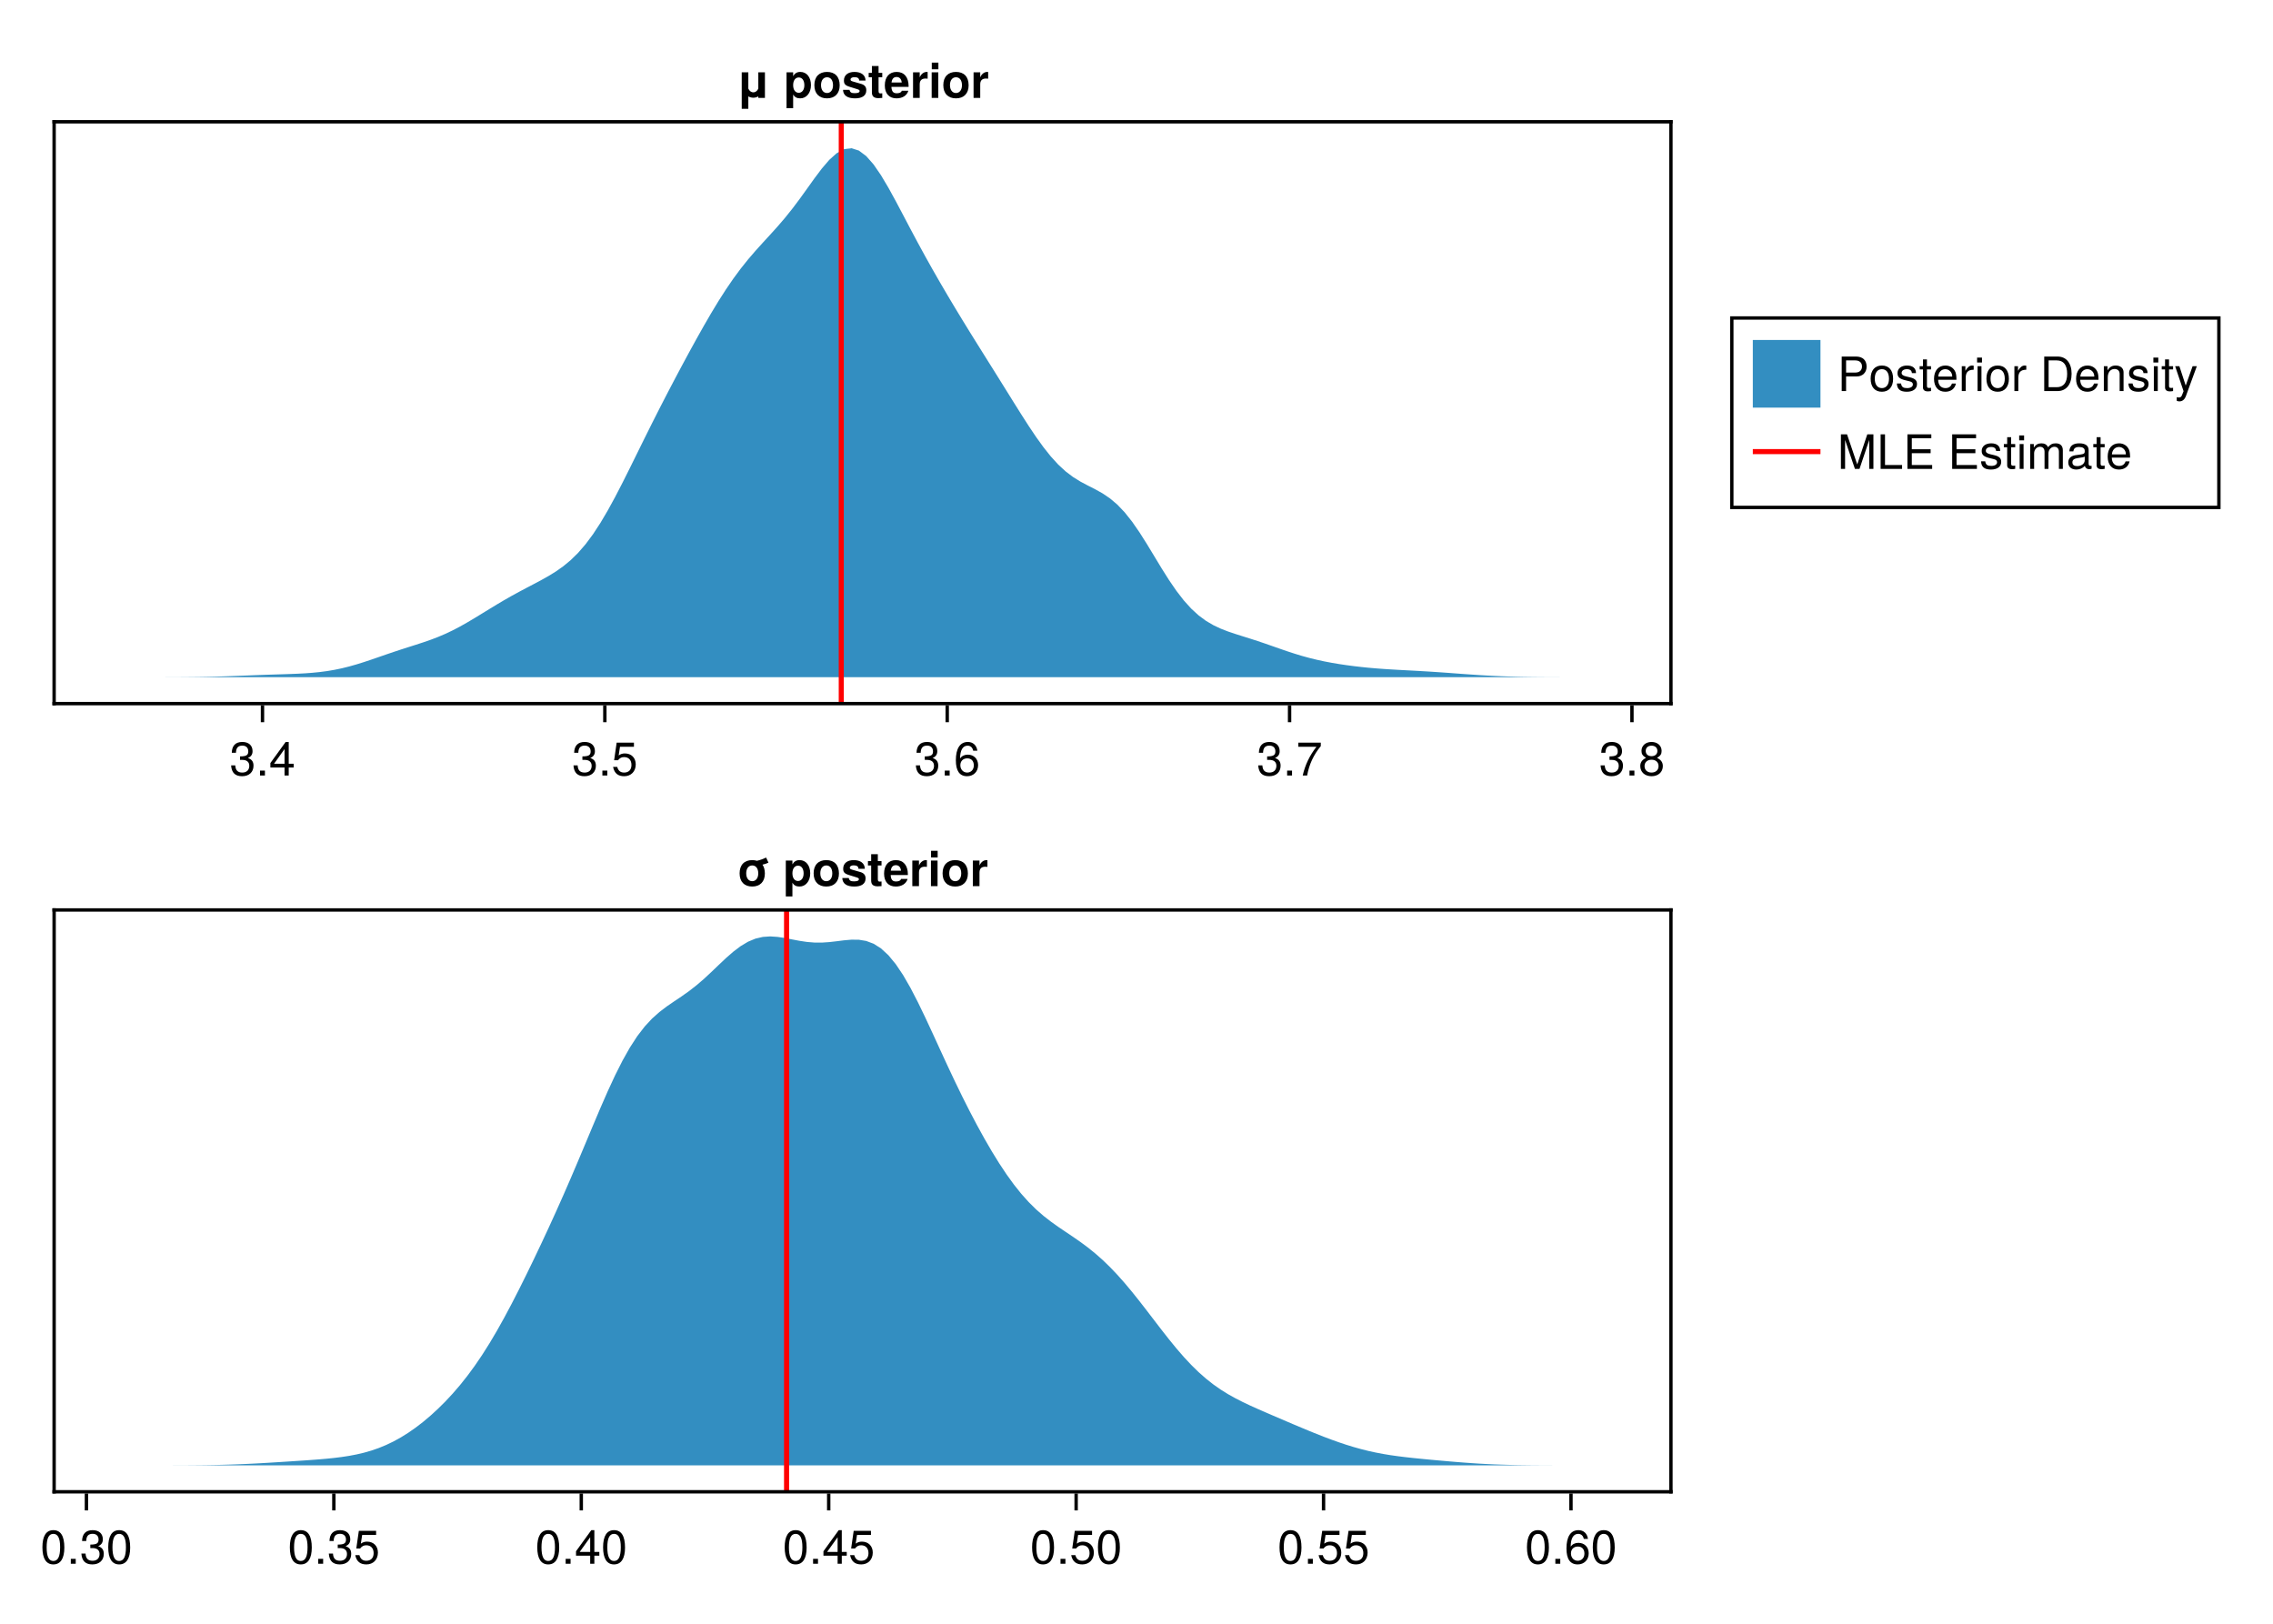 <?xml version="1.0" encoding="UTF-8"?>
<svg xmlns="http://www.w3.org/2000/svg" xmlns:xlink="http://www.w3.org/1999/xlink" width="672" height="480" viewBox="0 0 672 480">
<defs>
<g>
<g id="glyph-0-0-5eb08b9b">
<path d="M 7.078 -2.891 C 7.078 -1.016 5.766 0.203 3.719 0.203 C 1.688 0.203 0.609 -0.781 0.453 -3 C 0.453 -3 1.688 -3 1.688 -3 C 1.766 -1.547 2.422 -0.875 3.766 -0.875 C 5.047 -0.875 5.828 -1.625 5.828 -2.875 C 5.828 -3.969 5.125 -4.625 3.766 -4.625 C 3.766 -4.625 3.094 -4.625 3.094 -4.625 C 3.094 -4.625 3.094 -5.656 3.094 -5.656 C 5.062 -5.656 5.531 -6.094 5.531 -7.156 C 5.531 -8.203 4.875 -8.844 3.781 -8.844 C 2.516 -8.844 1.922 -8.188 1.891 -6.719 C 1.891 -6.719 0.656 -6.719 0.656 -6.719 C 0.703 -8.828 1.766 -9.922 3.766 -9.922 C 5.656 -9.922 6.797 -8.906 6.797 -7.203 C 6.797 -6.203 6.328 -5.562 5.406 -5.188 C 6.594 -4.781 7.078 -4.094 7.078 -2.891 Z M 7.078 -2.891 "/>
</g>
<g id="glyph-0-1-5eb08b9b">
<path d="M 2.672 0 C 2.672 0 1.219 0 1.219 0 C 1.219 0 1.219 -1.453 1.219 -1.453 C 1.219 -1.453 2.672 -1.453 2.672 -1.453 C 2.672 -1.453 2.672 0 2.672 0 Z M 2.672 0 "/>
</g>
<g id="glyph-0-2-5eb08b9b">
<path d="M 7.281 -2.375 C 7.281 -2.375 5.812 -2.375 5.812 -2.375 C 5.812 -2.375 5.812 0 5.812 0 C 5.812 0 4.578 0 4.578 0 C 4.578 0 4.578 -2.375 4.578 -2.375 C 4.578 -2.375 0.391 -2.375 0.391 -2.375 C 0.391 -2.375 0.391 -3.688 0.391 -3.688 C 0.391 -3.688 4.906 -9.922 4.906 -9.922 C 4.906 -9.922 5.812 -9.922 5.812 -9.922 C 5.812 -9.922 5.812 -3.484 5.812 -3.484 C 5.812 -3.484 7.281 -3.484 7.281 -3.484 C 7.281 -3.484 7.281 -2.375 7.281 -2.375 Z M 4.578 -3.484 C 4.578 -3.484 4.578 -7.828 4.578 -7.828 C 4.578 -7.828 1.469 -3.484 1.469 -3.484 C 1.469 -3.484 4.578 -3.484 4.578 -3.484 Z M 4.578 -3.484 "/>
</g>
<g id="glyph-0-3-5eb08b9b">
<path d="M 7.094 -4.781 C 7.094 -1.516 5.953 0.203 3.844 0.203 C 1.719 0.203 0.609 -1.516 0.609 -4.859 C 0.609 -8.188 1.703 -9.922 3.844 -9.922 C 6 -9.922 7.094 -8.219 7.094 -4.781 Z M 5.844 -4.891 C 5.844 -7.547 5.188 -8.828 3.844 -8.828 C 2.516 -8.828 1.859 -7.562 1.859 -4.844 C 1.859 -2.125 2.516 -0.812 3.828 -0.812 C 5.188 -0.812 5.844 -2.078 5.844 -4.891 Z M 5.844 -4.891 "/>
</g>
<g id="glyph-0-4-5eb08b9b">
<path d="M 7.188 -3.297 C 7.188 -1.188 5.781 0.203 3.781 0.203 C 2.016 0.203 0.891 -0.578 0.484 -2.547 C 0.484 -2.547 1.719 -2.547 1.719 -2.547 C 2.016 -1.422 2.672 -0.875 3.75 -0.875 C 5.094 -0.875 5.922 -1.688 5.922 -3.125 C 5.922 -4.594 5.078 -5.453 3.75 -5.453 C 2.984 -5.453 2.5 -5.203 1.938 -4.516 C 1.938 -4.516 0.797 -4.516 0.797 -4.516 C 0.797 -4.516 1.547 -9.719 1.547 -9.719 C 1.547 -9.719 6.656 -9.719 6.656 -9.719 C 6.656 -9.719 6.656 -8.5 6.656 -8.5 C 6.656 -8.5 2.531 -8.5 2.531 -8.5 C 2.531 -8.5 2.141 -5.938 2.141 -5.938 C 2.719 -6.359 3.281 -6.531 3.969 -6.531 C 5.875 -6.531 7.188 -5.25 7.188 -3.297 Z M 7.188 -3.297 "/>
</g>
<g id="glyph-1-0-5eb08b9b">
<path d="M 7.078 -2.891 C 7.078 -1.016 5.766 0.203 3.719 0.203 C 1.688 0.203 0.609 -0.781 0.453 -3 C 0.453 -3 1.688 -3 1.688 -3 C 1.766 -1.547 2.422 -0.875 3.766 -0.875 C 5.047 -0.875 5.828 -1.625 5.828 -2.875 C 5.828 -3.969 5.125 -4.625 3.766 -4.625 C 3.766 -4.625 3.094 -4.625 3.094 -4.625 C 3.094 -4.625 3.094 -5.656 3.094 -5.656 C 5.062 -5.656 5.531 -6.094 5.531 -7.156 C 5.531 -8.203 4.875 -8.844 3.781 -8.844 C 2.516 -8.844 1.922 -8.188 1.891 -6.719 C 1.891 -6.719 0.656 -6.719 0.656 -6.719 C 0.703 -8.828 1.766 -9.922 3.766 -9.922 C 5.656 -9.922 6.797 -8.906 6.797 -7.203 C 6.797 -6.203 6.328 -5.562 5.406 -5.188 C 6.594 -4.781 7.078 -4.094 7.078 -2.891 Z M 7.078 -2.891 "/>
</g>
<g id="glyph-1-1-5eb08b9b">
<path d="M 7.281 -2.375 C 7.281 -2.375 5.812 -2.375 5.812 -2.375 C 5.812 -2.375 5.812 0 5.812 0 C 5.812 0 4.578 0 4.578 0 C 4.578 0 4.578 -2.375 4.578 -2.375 C 4.578 -2.375 0.391 -2.375 0.391 -2.375 C 0.391 -2.375 0.391 -3.688 0.391 -3.688 C 0.391 -3.688 4.906 -9.922 4.906 -9.922 C 4.906 -9.922 5.812 -9.922 5.812 -9.922 C 5.812 -9.922 5.812 -3.484 5.812 -3.484 C 5.812 -3.484 7.281 -3.484 7.281 -3.484 C 7.281 -3.484 7.281 -2.375 7.281 -2.375 Z M 4.578 -3.484 C 4.578 -3.484 4.578 -7.828 4.578 -7.828 C 4.578 -7.828 1.469 -3.484 1.469 -3.484 C 1.469 -3.484 4.578 -3.484 4.578 -3.484 Z M 4.578 -3.484 "/>
</g>
<g id="glyph-1-2-5eb08b9b">
<path d="M 7.188 -3.297 C 7.188 -1.188 5.781 0.203 3.781 0.203 C 2.016 0.203 0.891 -0.578 0.484 -2.547 C 0.484 -2.547 1.719 -2.547 1.719 -2.547 C 2.016 -1.422 2.672 -0.875 3.75 -0.875 C 5.094 -0.875 5.922 -1.688 5.922 -3.125 C 5.922 -4.594 5.078 -5.453 3.75 -5.453 C 2.984 -5.453 2.5 -5.203 1.938 -4.516 C 1.938 -4.516 0.797 -4.516 0.797 -4.516 C 0.797 -4.516 1.547 -9.719 1.547 -9.719 C 1.547 -9.719 6.656 -9.719 6.656 -9.719 C 6.656 -9.719 6.656 -8.5 6.656 -8.5 C 6.656 -8.5 2.531 -8.5 2.531 -8.5 C 2.531 -8.5 2.141 -5.938 2.141 -5.938 C 2.719 -6.359 3.281 -6.531 3.969 -6.531 C 5.875 -6.531 7.188 -5.25 7.188 -3.297 Z M 7.188 -3.297 "/>
</g>
<g id="glyph-2-0-5eb08b9b">
<path d="M 2.672 0 C 2.672 0 1.219 0 1.219 0 C 1.219 0 1.219 -1.453 1.219 -1.453 C 1.219 -1.453 2.672 -1.453 2.672 -1.453 C 2.672 -1.453 2.672 0 2.672 0 Z M 2.672 0 "/>
</g>
<g id="glyph-2-1-5eb08b9b">
<path d="M 7.188 -3.297 C 7.188 -1.188 5.781 0.203 3.781 0.203 C 2.016 0.203 0.891 -0.578 0.484 -2.547 C 0.484 -2.547 1.719 -2.547 1.719 -2.547 C 2.016 -1.422 2.672 -0.875 3.75 -0.875 C 5.094 -0.875 5.922 -1.688 5.922 -3.125 C 5.922 -4.594 5.078 -5.453 3.75 -5.453 C 2.984 -5.453 2.5 -5.203 1.938 -4.516 C 1.938 -4.516 0.797 -4.516 0.797 -4.516 C 0.797 -4.516 1.547 -9.719 1.547 -9.719 C 1.547 -9.719 6.656 -9.719 6.656 -9.719 C 6.656 -9.719 6.656 -8.5 6.656 -8.5 C 6.656 -8.5 2.531 -8.5 2.531 -8.5 C 2.531 -8.5 2.141 -5.938 2.141 -5.938 C 2.719 -6.359 3.281 -6.531 3.969 -6.531 C 5.875 -6.531 7.188 -5.25 7.188 -3.297 Z M 7.188 -3.297 "/>
</g>
<g id="glyph-2-2-5eb08b9b">
<path d="M 7.094 -4.781 C 7.094 -1.516 5.953 0.203 3.844 0.203 C 1.719 0.203 0.609 -1.516 0.609 -4.859 C 0.609 -8.188 1.703 -9.922 3.844 -9.922 C 6 -9.922 7.094 -8.219 7.094 -4.781 Z M 5.844 -4.891 C 5.844 -7.547 5.188 -8.828 3.844 -8.828 C 2.516 -8.828 1.859 -7.562 1.859 -4.844 C 1.859 -2.125 2.516 -0.812 3.828 -0.812 C 5.188 -0.812 5.844 -2.078 5.844 -4.891 Z M 5.844 -4.891 "/>
</g>
<g id="glyph-2-3-5eb08b9b">
<path d="M 7.281 -2.375 C 7.281 -2.375 5.812 -2.375 5.812 -2.375 C 5.812 -2.375 5.812 0 5.812 0 C 5.812 0 4.578 0 4.578 0 C 4.578 0 4.578 -2.375 4.578 -2.375 C 4.578 -2.375 0.391 -2.375 0.391 -2.375 C 0.391 -2.375 0.391 -3.688 0.391 -3.688 C 0.391 -3.688 4.906 -9.922 4.906 -9.922 C 4.906 -9.922 5.812 -9.922 5.812 -9.922 C 5.812 -9.922 5.812 -3.484 5.812 -3.484 C 5.812 -3.484 7.281 -3.484 7.281 -3.484 C 7.281 -3.484 7.281 -2.375 7.281 -2.375 Z M 4.578 -3.484 C 4.578 -3.484 4.578 -7.828 4.578 -7.828 C 4.578 -7.828 1.469 -3.484 1.469 -3.484 C 1.469 -3.484 4.578 -3.484 4.578 -3.484 Z M 4.578 -3.484 "/>
</g>
<g id="glyph-3-0-5eb08b9b">
<path d="M 7.078 -2.891 C 7.078 -1.016 5.766 0.203 3.719 0.203 C 1.688 0.203 0.609 -0.781 0.453 -3 C 0.453 -3 1.688 -3 1.688 -3 C 1.766 -1.547 2.422 -0.875 3.766 -0.875 C 5.047 -0.875 5.828 -1.625 5.828 -2.875 C 5.828 -3.969 5.125 -4.625 3.766 -4.625 C 3.766 -4.625 3.094 -4.625 3.094 -4.625 C 3.094 -4.625 3.094 -5.656 3.094 -5.656 C 5.062 -5.656 5.531 -6.094 5.531 -7.156 C 5.531 -8.203 4.875 -8.844 3.781 -8.844 C 2.516 -8.844 1.922 -8.188 1.891 -6.719 C 1.891 -6.719 0.656 -6.719 0.656 -6.719 C 0.703 -8.828 1.766 -9.922 3.766 -9.922 C 5.656 -9.922 6.797 -8.906 6.797 -7.203 C 6.797 -6.203 6.328 -5.562 5.406 -5.188 C 6.594 -4.781 7.078 -4.094 7.078 -2.891 Z M 7.078 -2.891 "/>
</g>
<g id="glyph-3-1-5eb08b9b">
<path d="M 2.672 0 C 2.672 0 1.219 0 1.219 0 C 1.219 0 1.219 -1.453 1.219 -1.453 C 1.219 -1.453 2.672 -1.453 2.672 -1.453 C 2.672 -1.453 2.672 0 2.672 0 Z M 2.672 0 "/>
</g>
<g id="glyph-3-2-5eb08b9b">
<path d="M 7.188 -3.078 C 7.188 -1.141 5.828 0.203 3.938 0.203 C 1.672 0.203 0.609 -1.422 0.609 -4.516 C 0.609 -7.984 1.844 -9.922 4.156 -9.922 C 5.672 -9.922 6.734 -8.953 6.969 -7.344 C 6.969 -7.344 5.734 -7.344 5.734 -7.344 C 5.547 -8.281 4.938 -8.828 4.078 -8.828 C 2.656 -8.828 1.875 -7.484 1.859 -5.062 C 2.391 -5.797 3.156 -6.172 4.141 -6.172 C 5.922 -6.172 7.188 -4.922 7.188 -3.078 Z M 5.922 -2.984 C 5.922 -4.312 5.188 -5.078 3.984 -5.078 C 2.766 -5.078 1.938 -4.281 1.938 -3.047 C 1.938 -1.781 2.797 -0.875 3.953 -0.875 C 5.078 -0.875 5.922 -1.734 5.922 -2.984 Z M 5.922 -2.984 "/>
</g>
<g id="glyph-4-0-5eb08b9b">
<path d="M 7.078 -2.891 C 7.078 -1.016 5.766 0.203 3.719 0.203 C 1.688 0.203 0.609 -0.781 0.453 -3 C 0.453 -3 1.688 -3 1.688 -3 C 1.766 -1.547 2.422 -0.875 3.766 -0.875 C 5.047 -0.875 5.828 -1.625 5.828 -2.875 C 5.828 -3.969 5.125 -4.625 3.766 -4.625 C 3.766 -4.625 3.094 -4.625 3.094 -4.625 C 3.094 -4.625 3.094 -5.656 3.094 -5.656 C 5.062 -5.656 5.531 -6.094 5.531 -7.156 C 5.531 -8.203 4.875 -8.844 3.781 -8.844 C 2.516 -8.844 1.922 -8.188 1.891 -6.719 C 1.891 -6.719 0.656 -6.719 0.656 -6.719 C 0.703 -8.828 1.766 -9.922 3.766 -9.922 C 5.656 -9.922 6.797 -8.906 6.797 -7.203 C 6.797 -6.203 6.328 -5.562 5.406 -5.188 C 6.594 -4.781 7.078 -4.094 7.078 -2.891 Z M 7.078 -2.891 "/>
</g>
<g id="glyph-4-1-5eb08b9b">
<path d="M 2.672 0 C 2.672 0 1.219 0 1.219 0 C 1.219 0 1.219 -1.453 1.219 -1.453 C 1.219 -1.453 2.672 -1.453 2.672 -1.453 C 2.672 -1.453 2.672 0 2.672 0 Z M 2.672 0 "/>
</g>
<g id="glyph-4-2-5eb08b9b">
<path d="M 7.281 -8.688 C 5.188 -6.203 3.797 -3.203 3.25 0 C 3.25 0 1.938 0 1.938 0 C 2.625 -3.109 4.031 -6 6 -8.5 C 6 -8.5 0.641 -8.5 0.641 -8.5 C 0.641 -8.5 0.641 -9.719 0.641 -9.719 C 0.641 -9.719 7.281 -9.719 7.281 -9.719 C 7.281 -9.719 7.281 -8.688 7.281 -8.688 Z M 7.281 -8.688 "/>
</g>
<g id="glyph-4-3-5eb08b9b">
<path d="M 7.094 -4.781 C 7.094 -1.516 5.953 0.203 3.844 0.203 C 1.719 0.203 0.609 -1.516 0.609 -4.859 C 0.609 -8.188 1.703 -9.922 3.844 -9.922 C 6 -9.922 7.094 -8.219 7.094 -4.781 Z M 5.844 -4.891 C 5.844 -7.547 5.188 -8.828 3.844 -8.828 C 2.516 -8.828 1.859 -7.562 1.859 -4.844 C 1.859 -2.125 2.516 -0.812 3.828 -0.812 C 5.188 -0.812 5.844 -2.078 5.844 -4.891 Z M 5.844 -4.891 "/>
</g>
<g id="glyph-4-4-5eb08b9b">
<path d="M 7.188 -3.297 C 7.188 -1.188 5.781 0.203 3.781 0.203 C 2.016 0.203 0.891 -0.578 0.484 -2.547 C 0.484 -2.547 1.719 -2.547 1.719 -2.547 C 2.016 -1.422 2.672 -0.875 3.75 -0.875 C 5.094 -0.875 5.922 -1.688 5.922 -3.125 C 5.922 -4.594 5.078 -5.453 3.75 -5.453 C 2.984 -5.453 2.5 -5.203 1.938 -4.516 C 1.938 -4.516 0.797 -4.516 0.797 -4.516 C 0.797 -4.516 1.547 -9.719 1.547 -9.719 C 1.547 -9.719 6.656 -9.719 6.656 -9.719 C 6.656 -9.719 6.656 -8.5 6.656 -8.5 C 6.656 -8.5 2.531 -8.5 2.531 -8.5 C 2.531 -8.5 2.141 -5.938 2.141 -5.938 C 2.719 -6.359 3.281 -6.531 3.969 -6.531 C 5.875 -6.531 7.188 -5.25 7.188 -3.297 Z M 7.188 -3.297 "/>
</g>
<g id="glyph-5-0-5eb08b9b">
<path d="M 7.078 -2.891 C 7.078 -1.016 5.766 0.203 3.719 0.203 C 1.688 0.203 0.609 -0.781 0.453 -3 C 0.453 -3 1.688 -3 1.688 -3 C 1.766 -1.547 2.422 -0.875 3.766 -0.875 C 5.047 -0.875 5.828 -1.625 5.828 -2.875 C 5.828 -3.969 5.125 -4.625 3.766 -4.625 C 3.766 -4.625 3.094 -4.625 3.094 -4.625 C 3.094 -4.625 3.094 -5.656 3.094 -5.656 C 5.062 -5.656 5.531 -6.094 5.531 -7.156 C 5.531 -8.203 4.875 -8.844 3.781 -8.844 C 2.516 -8.844 1.922 -8.188 1.891 -6.719 C 1.891 -6.719 0.656 -6.719 0.656 -6.719 C 0.703 -8.828 1.766 -9.922 3.766 -9.922 C 5.656 -9.922 6.797 -8.906 6.797 -7.203 C 6.797 -6.203 6.328 -5.562 5.406 -5.188 C 6.594 -4.781 7.078 -4.094 7.078 -2.891 Z M 7.078 -2.891 "/>
</g>
<g id="glyph-5-1-5eb08b9b">
<path d="M 2.672 0 C 2.672 0 1.219 0 1.219 0 C 1.219 0 1.219 -1.453 1.219 -1.453 C 1.219 -1.453 2.672 -1.453 2.672 -1.453 C 2.672 -1.453 2.672 0 2.672 0 Z M 2.672 0 "/>
</g>
<g id="glyph-5-2-5eb08b9b">
<path d="M 7.188 -2.797 C 7.188 -1 5.812 0.203 3.844 0.203 C 1.891 0.203 0.516 -1 0.516 -2.812 C 0.516 -3.906 1.078 -4.672 2.219 -5.219 C 1.203 -5.859 0.875 -6.359 0.875 -7.281 C 0.875 -8.828 2.094 -9.922 3.844 -9.922 C 5.609 -9.922 6.828 -8.828 6.828 -7.281 C 6.828 -6.344 6.5 -5.844 5.469 -5.219 C 6.625 -4.672 7.188 -3.906 7.188 -2.797 Z M 5.578 -7.25 C 5.578 -8.219 4.906 -8.828 3.844 -8.828 C 2.812 -8.828 2.125 -8.219 2.125 -7.266 C 2.125 -6.328 2.812 -5.719 3.844 -5.719 C 4.891 -5.719 5.578 -6.328 5.578 -7.25 Z M 5.922 -2.781 C 5.922 -3.953 5.078 -4.672 3.844 -4.672 C 2.625 -4.672 1.781 -3.953 1.781 -2.781 C 1.781 -1.625 2.625 -0.875 3.828 -0.875 C 5.078 -0.875 5.922 -1.609 5.922 -2.781 Z M 5.922 -2.781 "/>
</g>
<g id="glyph-5-3-5eb08b9b">
<path d="M 7.094 -4.781 C 7.094 -1.516 5.953 0.203 3.844 0.203 C 1.719 0.203 0.609 -1.516 0.609 -4.859 C 0.609 -8.188 1.703 -9.922 3.844 -9.922 C 6 -9.922 7.094 -8.219 7.094 -4.781 Z M 5.844 -4.891 C 5.844 -7.547 5.188 -8.828 3.844 -8.828 C 2.516 -8.828 1.859 -7.562 1.859 -4.844 C 1.859 -2.125 2.516 -0.812 3.828 -0.812 C 5.188 -0.812 5.844 -2.078 5.844 -4.891 Z M 5.844 -4.891 "/>
</g>
<g id="glyph-5-4-5eb08b9b">
<path d="M 7.188 -3.297 C 7.188 -1.188 5.781 0.203 3.781 0.203 C 2.016 0.203 0.891 -0.578 0.484 -2.547 C 0.484 -2.547 1.719 -2.547 1.719 -2.547 C 2.016 -1.422 2.672 -0.875 3.75 -0.875 C 5.094 -0.875 5.922 -1.688 5.922 -3.125 C 5.922 -4.594 5.078 -5.453 3.75 -5.453 C 2.984 -5.453 2.5 -5.203 1.938 -4.516 C 1.938 -4.516 0.797 -4.516 0.797 -4.516 C 0.797 -4.516 1.547 -9.719 1.547 -9.719 C 1.547 -9.719 6.656 -9.719 6.656 -9.719 C 6.656 -9.719 6.656 -8.5 6.656 -8.5 C 6.656 -8.5 2.531 -8.5 2.531 -8.5 C 2.531 -8.5 2.141 -5.938 2.141 -5.938 C 2.719 -6.359 3.281 -6.531 3.969 -6.531 C 5.875 -6.531 7.188 -5.25 7.188 -3.297 Z M 7.188 -3.297 "/>
</g>
<g id="glyph-5-5-5eb08b9b">
<path d="M 7.188 -3.078 C 7.188 -1.141 5.828 0.203 3.938 0.203 C 1.672 0.203 0.609 -1.422 0.609 -4.516 C 0.609 -7.984 1.844 -9.922 4.156 -9.922 C 5.672 -9.922 6.734 -8.953 6.969 -7.344 C 6.969 -7.344 5.734 -7.344 5.734 -7.344 C 5.547 -8.281 4.938 -8.828 4.078 -8.828 C 2.656 -8.828 1.875 -7.484 1.859 -5.062 C 2.391 -5.797 3.156 -6.172 4.141 -6.172 C 5.922 -6.172 7.188 -4.922 7.188 -3.078 Z M 5.922 -2.984 C 5.922 -4.312 5.188 -5.078 3.984 -5.078 C 2.766 -5.078 1.938 -4.281 1.938 -3.047 C 1.938 -1.781 2.797 -0.875 3.953 -0.875 C 5.078 -0.875 5.922 -1.734 5.922 -2.984 Z M 5.922 -2.984 "/>
</g>
<g id="glyph-5-6-5eb08b9b">
<path d="M 8.641 -7.203 C 8.641 -5.516 7.469 -4.328 5.781 -4.328 C 5.781 -4.328 2.578 -4.328 2.578 -4.328 C 2.578 -4.328 2.578 0 2.578 0 C 2.578 0 1.281 0 1.281 0 C 1.281 0 1.281 -10.203 1.281 -10.203 C 1.281 -10.203 5.484 -10.203 5.484 -10.203 C 7.5 -10.203 8.641 -9.125 8.641 -7.203 Z M 7.281 -7.266 C 7.281 -8.391 6.531 -9.062 5.297 -9.062 C 5.297 -9.062 2.578 -9.062 2.578 -9.062 C 2.578 -9.062 2.578 -5.469 2.578 -5.469 C 2.578 -5.469 5.297 -5.469 5.297 -5.469 C 6.531 -5.469 7.281 -6.141 7.281 -7.266 Z M 7.281 -7.266 "/>
</g>
<g id="glyph-5-7-5eb08b9b">
<path d="M 7.141 -3.609 C 7.141 -1.203 5.875 0.203 3.828 0.203 C 1.734 0.203 0.5 -1.203 0.5 -3.672 C 0.5 -6.125 1.75 -7.547 3.812 -7.547 C 5.922 -7.547 7.141 -6.141 7.141 -3.609 Z M 5.922 -3.625 C 5.922 -5.453 5.141 -6.469 3.828 -6.469 C 2.516 -6.469 1.719 -5.438 1.719 -3.672 C 1.719 -1.891 2.516 -0.875 3.828 -0.875 C 5.109 -0.875 5.922 -1.906 5.922 -3.625 Z M 5.922 -3.625 "/>
</g>
<g id="glyph-5-8-5eb08b9b">
<path d="M 6.422 -2.062 C 6.422 -0.641 5.25 0.203 3.406 0.203 C 1.484 0.203 0.531 -0.547 0.469 -2.234 C 0.469 -2.234 1.703 -2.234 1.703 -2.234 C 1.859 -1.125 2.453 -0.875 3.5 -0.875 C 4.516 -0.875 5.203 -1.281 5.203 -1.953 C 5.203 -2.484 4.891 -2.734 4.078 -2.922 C 4.078 -2.922 2.984 -3.188 2.984 -3.188 C 1.25 -3.609 0.656 -4.156 0.656 -5.312 C 0.656 -6.656 1.766 -7.547 3.469 -7.547 C 5.172 -7.547 6.125 -6.734 6.125 -5.297 C 6.125 -5.297 4.906 -5.297 4.906 -5.297 C 4.875 -6.062 4.375 -6.469 3.438 -6.469 C 2.484 -6.469 1.875 -6.031 1.875 -5.359 C 1.875 -4.844 2.281 -4.531 3.234 -4.312 C 3.234 -4.312 4.359 -4.047 4.359 -4.047 C 5.812 -3.703 6.422 -3.156 6.422 -2.062 Z M 6.422 -2.062 "/>
</g>
<g id="glyph-5-9-5eb08b9b">
<path d="M 3.562 0 C 3.156 0.062 2.891 0.094 2.609 0.094 C 1.688 0.094 1.188 -0.328 1.188 -1.062 C 1.188 -1.062 1.188 -6.391 1.188 -6.391 C 1.188 -6.391 0.203 -6.391 0.203 -6.391 C 0.203 -6.391 0.203 -7.344 0.203 -7.344 C 0.203 -7.344 1.188 -7.344 1.188 -7.344 C 1.188 -7.344 1.188 -9.359 1.188 -9.359 C 1.188 -9.359 2.359 -9.359 2.359 -9.359 C 2.359 -9.359 2.359 -7.344 2.359 -7.344 C 2.359 -7.344 3.562 -7.344 3.562 -7.344 C 3.562 -7.344 3.562 -6.391 3.562 -6.391 C 3.562 -6.391 2.359 -6.391 2.359 -6.391 C 2.359 -6.391 2.359 -1.578 2.359 -1.578 C 2.359 -1.062 2.484 -0.922 3 -0.922 C 3.219 -0.922 3.406 -0.938 3.562 -0.984 C 3.562 -0.984 3.562 0 3.562 0 Z M 3.562 0 "/>
</g>
<g id="glyph-5-10-5eb08b9b">
<path d="M 7.188 -3.328 C 7.188 -3.328 1.781 -3.328 1.781 -3.328 C 1.812 -1.656 2.719 -0.875 3.938 -0.875 C 4.875 -0.875 5.531 -1.266 5.859 -2.219 C 5.859 -2.219 7.031 -2.219 7.031 -2.219 C 6.734 -0.734 5.578 0.203 3.891 0.203 C 1.828 0.203 0.562 -1.219 0.562 -3.625 C 0.562 -6.031 1.875 -7.547 3.922 -7.547 C 5.297 -7.547 6.406 -6.812 6.891 -5.609 C 7.094 -5.062 7.188 -4.391 7.188 -3.328 Z M 5.938 -4.375 C 5.938 -5.516 5.047 -6.469 3.906 -6.469 C 2.734 -6.469 1.906 -5.594 1.812 -4.281 C 1.812 -4.281 5.922 -4.281 5.922 -4.281 C 5.938 -4.312 5.938 -4.375 5.938 -4.375 Z M 5.938 -4.375 "/>
</g>
<g id="glyph-5-11-5eb08b9b">
<path d="M 4.5 -6.312 C 2.688 -6.281 2.141 -5.453 2.141 -3.812 C 2.141 -3.812 2.141 0 2.141 0 C 2.141 0 0.984 0 0.984 0 C 0.984 0 0.984 -7.344 0.984 -7.344 C 0.984 -7.344 2.047 -7.344 2.047 -7.344 C 2.047 -7.344 2.047 -6 2.047 -6 C 2.719 -7.094 3.297 -7.547 4.047 -7.547 C 4.203 -7.547 4.297 -7.531 4.5 -7.5 C 4.5 -7.5 4.5 -6.312 4.5 -6.312 Z M 4.5 -6.312 "/>
</g>
<g id="glyph-5-12-5eb08b9b">
<path d="M 2.141 0 C 2.141 0 0.984 0 0.984 0 C 0.984 0 0.984 -7.344 0.984 -7.344 C 0.984 -7.344 2.141 -7.344 2.141 -7.344 C 2.141 -7.344 2.141 0 2.141 0 Z M 2.297 -8.438 C 2.297 -8.438 0.844 -8.438 0.844 -8.438 C 0.844 -8.438 0.844 -9.891 0.844 -9.891 C 0.844 -9.891 2.297 -9.891 2.297 -9.891 C 2.297 -9.891 2.297 -8.438 2.297 -8.438 Z M 2.297 -8.438 "/>
</g>
<g id="glyph-5-13-5eb08b9b">
<path d="M 9.344 -5.109 C 9.344 -1.938 7.75 0 5.188 0 C 5.188 0 1.25 0 1.25 0 C 1.25 0 1.25 -10.203 1.25 -10.203 C 1.25 -10.203 5.188 -10.203 5.188 -10.203 C 7.766 -10.203 9.344 -8.281 9.344 -5.109 Z M 8.031 -5.094 C 8.031 -7.703 6.969 -9.062 4.953 -9.062 C 4.953 -9.062 2.547 -9.062 2.547 -9.062 C 2.547 -9.062 2.547 -1.141 2.547 -1.141 C 2.547 -1.141 4.953 -1.141 4.953 -1.141 C 6.969 -1.141 8.031 -2.516 8.031 -5.094 Z M 8.031 -5.094 "/>
</g>
<g id="glyph-5-14-5eb08b9b">
<path d="M 6.812 0 C 6.812 0 5.656 0 5.656 0 C 5.656 0 5.656 -5.078 5.656 -5.078 C 5.656 -5.969 5.062 -6.531 4.141 -6.531 C 2.953 -6.531 2.141 -5.547 2.141 -4.047 C 2.141 -4.047 2.141 0 2.141 0 C 2.141 0 0.984 0 0.984 0 C 0.984 0 0.984 -7.344 0.984 -7.344 C 0.984 -7.344 2.062 -7.344 2.062 -7.344 C 2.062 -7.344 2.062 -6.109 2.062 -6.109 C 2.703 -7.125 3.406 -7.547 4.5 -7.547 C 5.906 -7.547 6.812 -6.766 6.812 -5.547 C 6.812 -5.547 6.812 0 6.812 0 Z M 6.812 0 "/>
</g>
<g id="glyph-5-15-5eb08b9b">
<path d="M 10.656 0 C 10.656 0 9.422 0 9.422 0 C 9.422 0 9.422 -8.547 9.422 -8.547 C 9.422 -8.547 6.547 0 6.547 0 C 6.547 0 5.188 0 5.188 0 C 5.188 0 2.281 -8.547 2.281 -8.547 C 2.281 -8.547 2.281 0 2.281 0 C 2.281 0 1.047 0 1.047 0 C 1.047 0 1.047 -10.203 1.047 -10.203 C 1.047 -10.203 2.859 -10.203 2.859 -10.203 C 2.859 -10.203 5.875 -1.312 5.875 -1.312 C 5.875 -1.312 8.844 -10.203 8.844 -10.203 C 8.844 -10.203 10.656 -10.203 10.656 -10.203 C 10.656 -10.203 10.656 0 10.656 0 Z M 10.656 0 "/>
</g>
<g id="glyph-5-16-5eb08b9b">
<path d="M 7.469 0 C 7.469 0 1.125 0 1.125 0 C 1.125 0 1.125 -10.203 1.125 -10.203 C 1.125 -10.203 2.422 -10.203 2.422 -10.203 C 2.422 -10.203 2.422 -1.141 2.422 -1.141 C 2.422 -1.141 7.469 -1.141 7.469 -1.141 C 7.469 -1.141 7.469 0 7.469 0 Z M 7.469 0 "/>
</g>
<g id="glyph-5-17-5eb08b9b">
<path d="M 8.578 0 C 8.578 0 1.266 0 1.266 0 C 1.266 0 1.266 -10.203 1.266 -10.203 C 1.266 -10.203 8.328 -10.203 8.328 -10.203 C 8.328 -10.203 8.328 -9.062 8.328 -9.062 C 8.328 -9.062 2.562 -9.062 2.562 -9.062 C 2.562 -9.062 2.562 -5.797 2.562 -5.797 C 2.562 -5.797 8.125 -5.797 8.125 -5.797 C 8.125 -5.797 8.125 -4.641 8.125 -4.641 C 8.125 -4.641 2.562 -4.641 2.562 -4.641 C 2.562 -4.641 2.562 -1.141 2.562 -1.141 C 2.562 -1.141 8.578 -1.141 8.578 -1.141 C 8.578 -1.141 8.578 0 8.578 0 Z M 8.578 0 "/>
</g>
<g id="glyph-5-18-5eb08b9b">
</g>
<g id="glyph-6-0-5eb08b9b">
<path d="M 8.547 0 C 8.547 0 6.594 0 6.594 0 C 6.594 0 6.594 -0.453 6.594 -0.453 C 6.156 -0.203 5.656 -0.062 5.125 -0.062 C 4.578 -0.062 4.078 -0.203 3.641 -0.453 C 3.641 -0.453 3.641 3.219 3.641 3.219 C 3.641 3.219 1.688 3.219 1.688 3.219 C 1.688 3.219 1.688 -7.562 1.688 -7.562 C 1.688 -7.562 3.641 -7.562 3.641 -7.562 C 3.641 -7.562 3.641 -2.766 3.641 -2.766 C 3.906 -2.125 4.422 -1.656 5.125 -1.656 C 5.812 -1.656 6.328 -2.125 6.594 -2.766 C 6.594 -2.766 6.594 -7.562 6.594 -7.562 C 6.594 -7.562 8.547 -7.562 8.547 -7.562 C 8.547 -7.562 8.547 0 8.547 0 Z M 8.547 0 "/>
</g>
<g id="glyph-6-1-5eb08b9b">
<path d="M 9.375 -6.938 C 8.812 -6.656 8.203 -6.484 7.609 -6.344 C 8.062 -5.703 8.312 -4.812 8.312 -3.719 C 8.312 -1.297 6.875 0.125 4.578 0.125 C 2.25 0.125 0.844 -1.281 0.844 -3.781 C 0.844 -6.266 2.25 -7.688 4.562 -7.688 C 5.078 -7.688 5.547 -7.609 5.969 -7.484 C 6.906 -7.688 7.812 -8.031 8.688 -8.438 C 8.688 -8.438 9.375 -6.938 9.375 -6.938 Z M 6.359 -3.75 C 6.359 -5.234 5.656 -6.109 4.578 -6.109 C 3.516 -6.109 2.797 -5.219 2.797 -3.781 C 2.797 -2.344 3.516 -1.453 4.578 -1.453 C 5.625 -1.453 6.359 -2.344 6.359 -3.75 Z M 6.359 -3.75 "/>
</g>
<g id="glyph-7-0-5eb08b9b">
</g>
<g id="glyph-7-1-5eb08b9b">
<path d="M 8.031 -3.781 C 8.031 -1.484 6.688 0.125 4.875 0.125 C 3.922 0.125 3.25 -0.172 2.766 -1.016 C 2.766 -1.016 2.766 3.047 2.766 3.047 C 2.766 3.047 0.812 3.047 0.812 3.047 C 0.812 3.047 0.812 -7.562 0.812 -7.562 C 0.812 -7.562 2.766 -7.562 2.766 -7.562 C 2.766 -7.562 2.766 -6.438 2.766 -6.438 C 3.25 -7.281 3.922 -7.688 4.875 -7.688 C 6.844 -7.688 8.031 -6.016 8.031 -3.781 Z M 6.078 -3.75 C 6.078 -5.188 5.422 -6.047 4.422 -6.047 C 3.438 -6.047 2.766 -5.188 2.766 -3.781 C 2.766 -2.359 3.438 -1.516 4.422 -1.516 C 5.391 -1.516 6.078 -2.375 6.078 -3.75 Z M 6.078 -3.75 "/>
</g>
<g id="glyph-7-2-5eb08b9b">
<path d="M 7.969 -3.719 C 7.969 -1.297 6.531 0.125 4.234 0.125 C 1.906 0.125 0.484 -1.281 0.484 -3.781 C 0.484 -6.266 1.906 -7.688 4.219 -7.688 C 6.578 -7.688 7.969 -6.281 7.969 -3.719 Z M 6 -3.75 C 6 -5.234 5.312 -6.109 4.234 -6.109 C 3.156 -6.109 2.453 -5.219 2.453 -3.781 C 2.453 -2.344 3.156 -1.453 4.234 -1.453 C 5.281 -1.453 6 -2.344 6 -3.75 Z M 6 -3.75 "/>
</g>
<g id="glyph-7-3-5eb08b9b">
<path d="M 7.281 -2.234 C 7.281 -0.719 6.109 0.125 3.969 0.125 C 1.688 0.125 0.469 -0.734 0.406 -2.391 C 0.406 -2.391 2.328 -2.391 2.328 -2.391 C 2.484 -1.578 2.969 -1.406 3.859 -1.406 C 4.781 -1.406 5.312 -1.594 5.312 -2.062 C 5.312 -2.266 5.156 -2.422 4.656 -2.578 C 4.656 -2.578 2.328 -3.297 2.328 -3.297 C 0.922 -3.734 0.672 -4.234 0.672 -5.172 C 0.672 -6.719 1.859 -7.688 3.781 -7.688 C 5.812 -7.688 7.047 -6.719 7.062 -5.125 C 7.062 -5.125 5.188 -5.125 5.188 -5.125 C 5.172 -5.812 4.703 -6.141 3.766 -6.141 C 3.078 -6.141 2.625 -5.859 2.625 -5.453 C 2.625 -5.141 2.766 -5.016 3.312 -4.859 C 3.312 -4.859 5.797 -4.141 5.797 -4.141 C 6.797 -3.844 7.281 -3.203 7.281 -2.344 C 7.281 -2.344 7.281 -2.234 7.281 -2.234 Z M 7.281 -2.234 "/>
</g>
<g id="glyph-7-4-5eb08b9b">
<path d="M 4.219 0 C 3.859 0.016 3.516 0.062 3.078 0.062 C 1.797 0.062 1.156 -0.438 1.156 -1.625 C 1.156 -1.625 1.156 -6.109 1.156 -6.109 C 1.156 -6.109 0.203 -6.109 0.203 -6.109 C 0.203 -6.109 0.203 -7.406 0.203 -7.406 C 0.203 -7.406 1.156 -7.406 1.156 -7.406 C 1.156 -7.406 1.156 -9.438 1.156 -9.438 C 1.156 -9.438 3.125 -9.438 3.125 -9.438 C 3.125 -9.438 3.125 -7.406 3.125 -7.406 C 3.125 -7.406 4.219 -7.406 4.219 -7.406 C 4.219 -7.406 4.219 -6.109 4.219 -6.109 C 4.219 -6.109 3.125 -6.109 3.125 -6.109 C 3.125 -6.109 3.125 -2.156 3.125 -2.156 C 3.125 -1.484 3.25 -1.328 3.766 -1.328 C 3.906 -1.328 4.016 -1.344 4.219 -1.375 C 4.219 -1.375 4.219 0 4.219 0 Z M 4.219 0 "/>
</g>
<g id="glyph-7-5-5eb08b9b">
<path d="M 2.891 0 C 2.891 0 0.938 0 0.938 0 C 0.938 0 0.938 -7.562 0.938 -7.562 C 0.938 -7.562 2.891 -7.562 2.891 -7.562 C 2.891 -7.562 2.891 0 2.891 0 Z M 2.922 -8.469 C 2.922 -8.469 0.969 -8.469 0.969 -8.469 C 0.969 -8.469 0.969 -10.438 0.969 -10.438 C 0.969 -10.438 2.922 -10.438 2.922 -10.438 C 2.922 -10.438 2.922 -8.469 2.922 -8.469 Z M 2.922 -8.469 "/>
</g>
<g id="glyph-7-6-5eb08b9b">
<path d="M 7.344 -3.5 C 7.344 -3.5 7.344 -3.266 7.344 -3.266 C 7.344 -3.266 2.266 -3.266 2.266 -3.266 C 2.328 -1.797 2.906 -1.375 3.844 -1.375 C 4.547 -1.375 5.172 -1.578 5.328 -2.125 C 5.328 -2.125 7.266 -2.125 7.266 -2.125 C 6.828 -0.641 5.453 0.125 3.766 0.125 C 1.625 0.125 0.312 -1.266 0.312 -3.688 C 0.312 -6.219 1.641 -7.688 3.812 -7.688 C 6.031 -7.688 7.344 -6.109 7.344 -3.5 Z M 5.312 -4.562 C 5.203 -5.641 4.625 -6.188 3.781 -6.188 C 2.906 -6.188 2.422 -5.609 2.297 -4.562 C 2.297 -4.562 5.312 -4.562 5.312 -4.562 Z M 5.312 -4.562 "/>
</g>
<g id="glyph-7-7-5eb08b9b">
<path d="M 5.188 -5.688 C 4.906 -5.719 4.781 -5.734 4.562 -5.734 C 3.422 -5.734 2.844 -5.172 2.844 -4.016 C 2.844 -4.016 2.844 0 2.844 0 C 2.844 0 0.875 0 0.875 0 C 0.875 0 0.875 -7.562 0.875 -7.562 C 0.875 -7.562 2.844 -7.562 2.844 -7.562 C 2.844 -7.562 2.844 -6.078 2.844 -6.078 C 3.266 -7.094 4.047 -7.688 4.938 -7.688 C 5 -7.688 5.062 -7.688 5.188 -7.672 C 5.188 -7.672 5.188 -5.688 5.188 -5.688 Z M 5.188 -5.688 "/>
</g>
<g id="glyph-8-0-5eb08b9b">
<path d="M 7.344 -3.5 C 7.344 -3.5 7.344 -3.266 7.344 -3.266 C 7.344 -3.266 2.266 -3.266 2.266 -3.266 C 2.328 -1.797 2.906 -1.375 3.844 -1.375 C 4.547 -1.375 5.172 -1.578 5.328 -2.125 C 5.328 -2.125 7.266 -2.125 7.266 -2.125 C 6.828 -0.641 5.453 0.125 3.766 0.125 C 1.625 0.125 0.312 -1.266 0.312 -3.688 C 0.312 -6.219 1.641 -7.688 3.812 -7.688 C 6.031 -7.688 7.344 -6.109 7.344 -3.5 Z M 5.312 -4.562 C 5.203 -5.641 4.625 -6.188 3.781 -6.188 C 2.906 -6.188 2.422 -5.609 2.297 -4.562 C 2.297 -4.562 5.312 -4.562 5.312 -4.562 Z M 5.312 -4.562 "/>
</g>
<g id="glyph-8-1-5eb08b9b">
<path d="M 5.188 -5.688 C 4.906 -5.719 4.781 -5.734 4.562 -5.734 C 3.422 -5.734 2.844 -5.172 2.844 -4.016 C 2.844 -4.016 2.844 0 2.844 0 C 2.844 0 0.875 0 0.875 0 C 0.875 0 0.875 -7.562 0.875 -7.562 C 0.875 -7.562 2.844 -7.562 2.844 -7.562 C 2.844 -7.562 2.844 -6.078 2.844 -6.078 C 3.266 -7.094 4.047 -7.688 4.938 -7.688 C 5 -7.688 5.062 -7.688 5.188 -7.672 C 5.188 -7.672 5.188 -5.688 5.188 -5.688 Z M 5.188 -5.688 "/>
</g>
<g id="glyph-9-0-5eb08b9b">
<path d="M 5.188 -5.688 C 4.906 -5.719 4.781 -5.734 4.562 -5.734 C 3.422 -5.734 2.844 -5.172 2.844 -4.016 C 2.844 -4.016 2.844 0 2.844 0 C 2.844 0 0.875 0 0.875 0 C 0.875 0 0.875 -7.562 0.875 -7.562 C 0.875 -7.562 2.844 -7.562 2.844 -7.562 C 2.844 -7.562 2.844 -6.078 2.844 -6.078 C 3.266 -7.094 4.047 -7.688 4.938 -7.688 C 5 -7.688 5.062 -7.688 5.188 -7.672 C 5.188 -7.672 5.188 -5.688 5.188 -5.688 Z M 5.188 -5.688 "/>
</g>
<g id="glyph-10-0-5eb08b9b">
</g>
<g id="glyph-10-1-5eb08b9b">
<path d="M 8.031 -3.781 C 8.031 -1.484 6.688 0.125 4.875 0.125 C 3.922 0.125 3.25 -0.172 2.766 -1.016 C 2.766 -1.016 2.766 3.047 2.766 3.047 C 2.766 3.047 0.812 3.047 0.812 3.047 C 0.812 3.047 0.812 -7.562 0.812 -7.562 C 0.812 -7.562 2.766 -7.562 2.766 -7.562 C 2.766 -7.562 2.766 -6.438 2.766 -6.438 C 3.25 -7.281 3.922 -7.688 4.875 -7.688 C 6.844 -7.688 8.031 -6.016 8.031 -3.781 Z M 6.078 -3.75 C 6.078 -5.188 5.422 -6.047 4.422 -6.047 C 3.438 -6.047 2.766 -5.188 2.766 -3.781 C 2.766 -2.359 3.438 -1.516 4.422 -1.516 C 5.391 -1.516 6.078 -2.375 6.078 -3.75 Z M 6.078 -3.75 "/>
</g>
<g id="glyph-10-2-5eb08b9b">
<path d="M 7.969 -3.719 C 7.969 -1.297 6.531 0.125 4.234 0.125 C 1.906 0.125 0.484 -1.281 0.484 -3.781 C 0.484 -6.266 1.906 -7.688 4.219 -7.688 C 6.578 -7.688 7.969 -6.281 7.969 -3.719 Z M 6 -3.75 C 6 -5.234 5.312 -6.109 4.234 -6.109 C 3.156 -6.109 2.453 -5.219 2.453 -3.781 C 2.453 -2.344 3.156 -1.453 4.234 -1.453 C 5.281 -1.453 6 -2.344 6 -3.75 Z M 6 -3.75 "/>
</g>
<g id="glyph-10-3-5eb08b9b">
<path d="M 7.281 -2.234 C 7.281 -0.719 6.109 0.125 3.969 0.125 C 1.688 0.125 0.469 -0.734 0.406 -2.391 C 0.406 -2.391 2.328 -2.391 2.328 -2.391 C 2.484 -1.578 2.969 -1.406 3.859 -1.406 C 4.781 -1.406 5.312 -1.594 5.312 -2.062 C 5.312 -2.266 5.156 -2.422 4.656 -2.578 C 4.656 -2.578 2.328 -3.297 2.328 -3.297 C 0.922 -3.734 0.672 -4.234 0.672 -5.172 C 0.672 -6.719 1.859 -7.688 3.781 -7.688 C 5.812 -7.688 7.047 -6.719 7.062 -5.125 C 7.062 -5.125 5.188 -5.125 5.188 -5.125 C 5.172 -5.812 4.703 -6.141 3.766 -6.141 C 3.078 -6.141 2.625 -5.859 2.625 -5.453 C 2.625 -5.141 2.766 -5.016 3.312 -4.859 C 3.312 -4.859 5.797 -4.141 5.797 -4.141 C 6.797 -3.844 7.281 -3.203 7.281 -2.344 C 7.281 -2.344 7.281 -2.234 7.281 -2.234 Z M 7.281 -2.234 "/>
</g>
<g id="glyph-11-0-5eb08b9b">
<path d="M 4.5 -6.312 C 2.688 -6.281 2.141 -5.453 2.141 -3.812 C 2.141 -3.812 2.141 0 2.141 0 C 2.141 0 0.984 0 0.984 0 C 0.984 0 0.984 -7.344 0.984 -7.344 C 0.984 -7.344 2.047 -7.344 2.047 -7.344 C 2.047 -7.344 2.047 -6 2.047 -6 C 2.719 -7.094 3.297 -7.547 4.047 -7.547 C 4.203 -7.547 4.297 -7.531 4.5 -7.5 C 4.5 -7.5 4.5 -6.312 4.5 -6.312 Z M 4.5 -6.312 "/>
</g>
<g id="glyph-11-1-5eb08b9b">
</g>
<g id="glyph-11-2-5eb08b9b">
<path d="M 2.141 0 C 2.141 0 0.984 0 0.984 0 C 0.984 0 0.984 -7.344 0.984 -7.344 C 0.984 -7.344 2.141 -7.344 2.141 -7.344 C 2.141 -7.344 2.141 0 2.141 0 Z M 2.297 -8.438 C 2.297 -8.438 0.844 -8.438 0.844 -8.438 C 0.844 -8.438 0.844 -9.891 0.844 -9.891 C 0.844 -9.891 2.297 -9.891 2.297 -9.891 C 2.297 -9.891 2.297 -8.438 2.297 -8.438 Z M 2.297 -8.438 "/>
</g>
<g id="glyph-11-3-5eb08b9b">
<path d="M 10.641 0 C 10.641 0 9.484 0 9.484 0 C 9.484 0 9.484 -5.047 9.484 -5.047 C 9.484 -5.984 8.984 -6.531 8.141 -6.531 C 7.188 -6.531 6.391 -5.672 6.391 -4.609 C 6.391 -4.609 6.391 0 6.391 0 C 6.391 0 5.234 0 5.234 0 C 5.234 0 5.234 -5.047 5.234 -5.047 C 5.234 -5.984 4.75 -6.531 3.875 -6.531 C 2.922 -6.531 2.156 -5.672 2.156 -4.609 C 2.156 -4.609 2.156 0 2.156 0 C 2.156 0 1 0 1 0 C 1 0 1 -7.344 1 -7.344 C 1 -7.344 2.062 -7.344 2.062 -7.344 C 2.062 -7.344 2.062 -6.297 2.062 -6.297 C 2.688 -7.188 3.328 -7.547 4.312 -7.547 C 5.266 -7.547 5.859 -7.203 6.281 -6.422 C 6.969 -7.25 7.562 -7.547 8.547 -7.547 C 9.906 -7.547 10.641 -6.812 10.641 -5.5 C 10.641 -5.5 10.641 0 10.641 0 Z M 10.641 0 "/>
</g>
<g id="glyph-11-4-5eb08b9b">
<path d="M 7.484 -0.031 C 7.109 0.062 6.938 0.094 6.688 0.094 C 6.125 0.094 5.609 -0.312 5.484 -0.875 C 4.844 -0.188 3.938 0.203 3 0.203 C 1.516 0.203 0.594 -0.578 0.594 -1.906 C 0.594 -2.797 1.016 -3.453 1.875 -3.812 C 2.328 -3.984 2.578 -4.047 4.234 -4.25 C 5.156 -4.375 5.453 -4.578 5.453 -5.062 C 5.453 -5.062 5.453 -5.375 5.453 -5.375 C 5.453 -6.078 4.859 -6.469 3.812 -6.469 C 2.719 -6.469 2.188 -6.062 2.094 -5.172 C 2.094 -5.172 0.906 -5.172 0.906 -5.172 C 0.984 -6.859 2.078 -7.547 3.844 -7.547 C 5.656 -7.547 6.609 -6.844 6.609 -5.547 C 6.609 -5.547 6.609 -1.453 6.609 -1.453 C 6.609 -1.094 6.828 -0.875 7.234 -0.875 C 7.312 -0.875 7.359 -0.875 7.484 -0.906 C 7.484 -0.906 7.484 -0.031 7.484 -0.031 Z M 5.453 -2.531 C 5.453 -2.531 5.453 -3.625 5.453 -3.625 C 5.047 -3.438 4.797 -3.391 3.562 -3.219 C 2.328 -3.031 1.812 -2.703 1.812 -1.938 C 1.812 -1.141 2.344 -0.812 3.25 -0.812 C 4.375 -0.812 5.453 -1.484 5.453 -2.531 Z M 5.453 -2.531 "/>
</g>
<g id="glyph-11-5-5eb08b9b">
<path d="M 3.562 0 C 3.156 0.062 2.891 0.094 2.609 0.094 C 1.688 0.094 1.188 -0.328 1.188 -1.062 C 1.188 -1.062 1.188 -6.391 1.188 -6.391 C 1.188 -6.391 0.203 -6.391 0.203 -6.391 C 0.203 -6.391 0.203 -7.344 0.203 -7.344 C 0.203 -7.344 1.188 -7.344 1.188 -7.344 C 1.188 -7.344 1.188 -9.359 1.188 -9.359 C 1.188 -9.359 2.359 -9.359 2.359 -9.359 C 2.359 -9.359 2.359 -7.344 2.359 -7.344 C 2.359 -7.344 3.562 -7.344 3.562 -7.344 C 3.562 -7.344 3.562 -6.391 3.562 -6.391 C 3.562 -6.391 2.359 -6.391 2.359 -6.391 C 2.359 -6.391 2.359 -1.578 2.359 -1.578 C 2.359 -1.062 2.484 -0.922 3 -0.922 C 3.219 -0.922 3.406 -0.938 3.562 -0.984 C 3.562 -0.984 3.562 0 3.562 0 Z M 3.562 0 "/>
</g>
<g id="glyph-12-0-5eb08b9b">
<path d="M 6.688 -7.344 C 6.688 -7.344 3.438 1.547 3.438 1.547 C 3.031 2.594 2.359 3.047 1.547 3.047 C 1.234 3.047 1 3 0.75 2.875 C 0.75 2.875 0.75 1.812 0.75 1.812 C 1.016 1.875 1.203 1.906 1.375 1.906 C 1.875 1.906 2.109 1.703 2.312 1.188 C 2.312 1.188 2.766 0.031 2.766 0.031 C 2.766 0.031 0.281 -7.344 0.281 -7.344 C 0.281 -7.344 1.531 -7.344 1.531 -7.344 C 1.531 -7.344 3.406 -1.625 3.406 -1.625 C 3.406 -1.625 5.438 -7.344 5.438 -7.344 C 5.438 -7.344 6.688 -7.344 6.688 -7.344 Z M 6.688 -7.344 "/>
</g>
<g id="glyph-12-1-5eb08b9b">
<path d="M 3.562 0 C 3.156 0.062 2.891 0.094 2.609 0.094 C 1.688 0.094 1.188 -0.328 1.188 -1.062 C 1.188 -1.062 1.188 -6.391 1.188 -6.391 C 1.188 -6.391 0.203 -6.391 0.203 -6.391 C 0.203 -6.391 0.203 -7.344 0.203 -7.344 C 0.203 -7.344 1.188 -7.344 1.188 -7.344 C 1.188 -7.344 1.188 -9.359 1.188 -9.359 C 1.188 -9.359 2.359 -9.359 2.359 -9.359 C 2.359 -9.359 2.359 -7.344 2.359 -7.344 C 2.359 -7.344 3.562 -7.344 3.562 -7.344 C 3.562 -7.344 3.562 -6.391 3.562 -6.391 C 3.562 -6.391 2.359 -6.391 2.359 -6.391 C 2.359 -6.391 2.359 -1.578 2.359 -1.578 C 2.359 -1.062 2.484 -0.922 3 -0.922 C 3.219 -0.922 3.406 -0.938 3.562 -0.984 C 3.562 -0.984 3.562 0 3.562 0 Z M 3.562 0 "/>
</g>
<g id="glyph-12-2-5eb08b9b">
<path d="M 2.141 0 C 2.141 0 0.984 0 0.984 0 C 0.984 0 0.984 -7.344 0.984 -7.344 C 0.984 -7.344 2.141 -7.344 2.141 -7.344 C 2.141 -7.344 2.141 0 2.141 0 Z M 2.297 -8.438 C 2.297 -8.438 0.844 -8.438 0.844 -8.438 C 0.844 -8.438 0.844 -9.891 0.844 -9.891 C 0.844 -9.891 2.297 -9.891 2.297 -9.891 C 2.297 -9.891 2.297 -8.438 2.297 -8.438 Z M 2.297 -8.438 "/>
</g>
</g>
<clipPath id="clip-0-5eb08b9b">
<path clip-rule="nonzero" d="M 247 36 L 250 36 L 250 208 L 247 208 Z M 247 36 "/>
</clipPath>
<clipPath id="clip-1-5eb08b9b">
<path clip-rule="nonzero" d="M 231 269 L 234 269 L 234 441 L 231 441 Z M 231 269 "/>
</clipPath>
</defs>
<rect x="-67.2" y="-48" width="806.4" height="576" fill="rgb(100%, 100%, 100%)" fill-opacity="1"/>
<path fill-rule="nonzero" fill="rgb(100%, 100%, 100%)" fill-opacity="1" d="M 16 208 L 494 208 L 494 36 L 16 36 Z M 16 208 "/>
<path fill-rule="nonzero" fill="rgb(100%, 100%, 100%)" fill-opacity="1" d="M 16 441 L 494 441 L 494 269 L 16 269 Z M 16 441 "/>
<g fill="rgb(0%, 0%, 0%)" fill-opacity="1">
<use xlink:href="#glyph-0-0-5eb08b9b" x="67.87" y="229.258"/>
</g>
<g fill="rgb(0%, 0%, 0%)" fill-opacity="1">
<use xlink:href="#glyph-0-1-5eb08b9b" x="75.654" y="229.258"/>
</g>
<g fill="rgb(0%, 0%, 0%)" fill-opacity="1">
<use xlink:href="#glyph-0-2-5eb08b9b" x="79.546" y="229.258"/>
</g>
<g fill="rgb(0%, 0%, 0%)" fill-opacity="1">
<use xlink:href="#glyph-1-0-5eb08b9b" x="169.089" y="229.258"/>
</g>
<g fill="rgb(0%, 0%, 0%)" fill-opacity="1">
<use xlink:href="#glyph-2-0-5eb08b9b" x="176.873" y="229.258"/>
</g>
<g fill="rgb(0%, 0%, 0%)" fill-opacity="1">
<use xlink:href="#glyph-2-1-5eb08b9b" x="180.765" y="229.258"/>
</g>
<g fill="rgb(0%, 0%, 0%)" fill-opacity="1">
<use xlink:href="#glyph-3-0-5eb08b9b" x="270.308" y="229.258"/>
</g>
<g fill="rgb(0%, 0%, 0%)" fill-opacity="1">
<use xlink:href="#glyph-3-1-5eb08b9b" x="278.092" y="229.258"/>
</g>
<g fill="rgb(0%, 0%, 0%)" fill-opacity="1">
<use xlink:href="#glyph-3-2-5eb08b9b" x="281.984" y="229.258"/>
</g>
<g fill="rgb(0%, 0%, 0%)" fill-opacity="1">
<use xlink:href="#glyph-4-0-5eb08b9b" x="371.527" y="229.258"/>
</g>
<g fill="rgb(0%, 0%, 0%)" fill-opacity="1">
<use xlink:href="#glyph-4-1-5eb08b9b" x="379.311" y="229.258"/>
</g>
<g fill="rgb(0%, 0%, 0%)" fill-opacity="1">
<use xlink:href="#glyph-4-2-5eb08b9b" x="383.203" y="229.258"/>
</g>
<g fill="rgb(0%, 0%, 0%)" fill-opacity="1">
<use xlink:href="#glyph-5-0-5eb08b9b" x="472.745" y="229.258"/>
</g>
<g fill="rgb(0%, 0%, 0%)" fill-opacity="1">
<use xlink:href="#glyph-5-1-5eb08b9b" x="480.529" y="229.258"/>
</g>
<g fill="rgb(0%, 0%, 0%)" fill-opacity="1">
<use xlink:href="#glyph-5-2-5eb08b9b" x="484.421" y="229.258"/>
</g>
<g fill="rgb(0%, 0%, 0%)" fill-opacity="1">
<use xlink:href="#glyph-6-0-5eb08b9b" x="217.599" y="28.948"/>
</g>
<g fill="rgb(0%, 0%, 0%)" fill-opacity="1">
<use xlink:href="#glyph-7-0-5eb08b9b" x="227.833" y="28.948"/>
</g>
<g fill="rgb(0%, 0%, 0%)" fill-opacity="1">
<use xlink:href="#glyph-7-1-5eb08b9b" x="231.725" y="28.948"/>
</g>
<g fill="rgb(0%, 0%, 0%)" fill-opacity="1">
<use xlink:href="#glyph-7-2-5eb08b9b" x="240.279" y="28.948"/>
</g>
<g fill="rgb(0%, 0%, 0%)" fill-opacity="1">
<use xlink:href="#glyph-7-3-5eb08b9b" x="248.833" y="28.948"/>
</g>
<g fill="rgb(0%, 0%, 0%)" fill-opacity="1">
<use xlink:href="#glyph-7-4-5eb08b9b" x="256.617" y="28.948"/>
</g>
<g fill="rgb(0%, 0%, 0%)" fill-opacity="1">
<use xlink:href="#glyph-8-0-5eb08b9b" x="261.279" y="28.948"/>
</g>
<g fill="rgb(0%, 0%, 0%)" fill-opacity="1">
<use xlink:href="#glyph-8-1-5eb08b9b" x="269.063" y="28.948"/>
</g>
<g fill="rgb(0%, 0%, 0%)" fill-opacity="1">
<use xlink:href="#glyph-7-5-5eb08b9b" x="274.509" y="28.948"/>
</g>
<g fill="rgb(0%, 0%, 0%)" fill-opacity="1">
<use xlink:href="#glyph-7-2-5eb08b9b" x="278.401" y="28.948"/>
</g>
<g fill="rgb(0%, 0%, 0%)" fill-opacity="1">
<use xlink:href="#glyph-9-0-5eb08b9b" x="286.955" y="28.948"/>
</g>
<path fill-rule="nonzero" fill="rgb(0%, 44.706%, 69.804%)" fill-opacity="0.8" d="M 37.727 200.18 L 46.461 200.18 L 48.645 200.176 L 53.012 200.16 L 55.195 200.145 L 57.379 200.125 L 59.562 200.098 L 61.746 200.059 L 63.93 200.008 L 66.113 199.945 L 68.297 199.871 L 70.48 199.789 L 74.848 199.617 L 77.031 199.535 L 79.215 199.457 L 81.398 199.387 L 83.582 199.32 L 85.766 199.246 L 87.949 199.16 L 90.133 199.047 L 92.316 198.887 L 94.5 198.668 L 96.688 198.383 L 98.867 198.012 L 101.055 197.559 L 103.238 197.016 L 105.422 196.398 L 107.605 195.715 L 109.789 194.988 L 111.973 194.234 L 114.156 193.477 L 116.34 192.734 L 118.523 192.012 L 120.707 191.312 L 122.891 190.617 L 125.074 189.906 L 127.258 189.152 L 129.441 188.32 L 131.625 187.391 L 133.809 186.355 L 135.992 185.215 L 138.176 183.98 L 140.359 182.684 L 142.543 181.348 L 144.727 180.008 L 146.91 178.68 L 149.094 177.391 L 151.277 176.145 L 153.461 174.949 L 155.645 173.789 L 157.828 172.645 L 160.012 171.484 L 162.195 170.262 L 164.379 168.914 L 166.562 167.367 L 168.746 165.559 L 170.93 163.414 L 173.113 160.887 L 175.297 157.957 L 177.48 154.625 L 179.664 150.93 L 181.848 146.938 L 184.031 142.715 L 186.215 138.355 L 188.398 133.934 L 190.582 129.508 L 192.766 125.129 L 194.949 120.812 L 197.133 116.57 L 199.316 112.398 L 201.5 108.289 L 203.684 104.242 L 205.867 100.266 L 208.051 96.379 L 210.234 92.609 L 212.418 89 L 214.602 85.586 L 216.785 82.395 L 218.969 79.438 L 221.152 76.707 L 223.336 74.164 L 225.52 71.746 L 227.703 69.371 L 229.887 66.953 L 232.07 64.41 L 234.254 61.688 L 236.438 58.785 L 238.621 55.754 L 240.805 52.699 L 242.988 49.801 L 245.172 47.262 L 247.355 45.301 L 249.539 44.105 L 251.723 43.816 L 253.906 44.504 L 256.09 46.137 L 258.273 48.621 L 260.457 51.797 L 262.641 55.469 L 264.828 59.453 L 267.012 63.582 L 269.195 67.727 L 271.379 71.816 L 273.562 75.816 L 275.746 79.715 L 277.93 83.523 L 280.113 87.25 L 282.297 90.91 L 284.48 94.508 L 286.664 98.059 L 288.848 101.57 L 291.031 105.059 L 293.215 108.539 L 295.398 112.031 L 297.582 115.535 L 299.766 119.043 L 301.949 122.52 L 304.133 125.922 L 306.316 129.176 L 308.5 132.211 L 310.684 134.949 L 312.867 137.34 L 315.051 139.355 L 317.234 141.008 L 319.418 142.363 L 321.602 143.523 L 323.785 144.633 L 325.969 145.852 L 328.152 147.324 L 330.336 149.172 L 332.52 151.469 L 334.703 154.219 L 336.887 157.371 L 339.07 160.82 L 341.254 164.422 L 343.438 168.027 L 345.621 171.484 L 347.805 174.668 L 349.988 177.492 L 352.172 179.91 L 354.355 181.91 L 356.539 183.527 L 358.723 184.812 L 360.906 185.84 L 363.09 186.688 L 365.273 187.422 L 367.457 188.113 L 369.641 188.797 L 371.824 189.504 L 374.008 190.242 L 376.191 191.004 L 378.375 191.77 L 380.559 192.523 L 382.742 193.234 L 384.926 193.898 L 387.109 194.496 L 389.293 195.031 L 391.477 195.508 L 393.66 195.926 L 395.844 196.297 L 398.027 196.621 L 400.211 196.91 L 402.395 197.164 L 404.578 197.387 L 406.762 197.578 L 408.945 197.742 L 411.129 197.883 L 413.312 198.012 L 417.68 198.246 L 419.863 198.367 L 422.047 198.496 L 424.23 198.637 L 426.414 198.785 L 428.598 198.941 L 430.781 199.105 L 432.965 199.266 L 435.152 199.418 L 437.336 199.566 L 439.52 199.695 L 441.703 199.809 L 443.887 199.906 L 446.07 199.984 L 448.254 200.043 L 450.438 200.09 L 452.621 200.121 L 454.805 200.145 L 456.988 200.16 L 461.355 200.176 L 463.539 200.18 L 472.273 200.18 L 472.273 200.184 L 37.727 200.184 Z M 37.727 200.18 "/>
<g clip-path="url(#clip-0-5eb08b9b)">
<path fill="none" stroke-width="1.5" stroke-linecap="butt" stroke-linejoin="miter" stroke="rgb(100%, 0%, 0%)" stroke-opacity="1" stroke-miterlimit="1.155" d="M 248.715 208 L 248.715 36 "/>
</g>
<g fill="rgb(0%, 0%, 0%)" fill-opacity="1">
<use xlink:href="#glyph-0-3-5eb08b9b" x="11.931" y="462.258"/>
</g>
<g fill="rgb(0%, 0%, 0%)" fill-opacity="1">
<use xlink:href="#glyph-0-1-5eb08b9b" x="19.715" y="462.258"/>
</g>
<g fill="rgb(0%, 0%, 0%)" fill-opacity="1">
<use xlink:href="#glyph-0-0-5eb08b9b" x="23.607" y="462.258"/>
</g>
<g fill="rgb(0%, 0%, 0%)" fill-opacity="1">
<use xlink:href="#glyph-0-3-5eb08b9b" x="31.391" y="462.258"/>
</g>
<g fill="rgb(0%, 0%, 0%)" fill-opacity="1">
<use xlink:href="#glyph-2-2-5eb08b9b" x="85.081" y="462.258"/>
</g>
<g fill="rgb(0%, 0%, 0%)" fill-opacity="1">
<use xlink:href="#glyph-0-1-5eb08b9b" x="92.865" y="462.258"/>
</g>
<g fill="rgb(0%, 0%, 0%)" fill-opacity="1">
<use xlink:href="#glyph-0-0-5eb08b9b" x="96.757" y="462.258"/>
</g>
<g fill="rgb(0%, 0%, 0%)" fill-opacity="1">
<use xlink:href="#glyph-0-4-5eb08b9b" x="104.541" y="462.258"/>
</g>
<g fill="rgb(0%, 0%, 0%)" fill-opacity="1">
<use xlink:href="#glyph-5-3-5eb08b9b" x="158.231" y="462.258"/>
</g>
<g fill="rgb(0%, 0%, 0%)" fill-opacity="1">
<use xlink:href="#glyph-2-0-5eb08b9b" x="166.015" y="462.258"/>
</g>
<g fill="rgb(0%, 0%, 0%)" fill-opacity="1">
<use xlink:href="#glyph-2-3-5eb08b9b" x="169.907" y="462.258"/>
</g>
<g fill="rgb(0%, 0%, 0%)" fill-opacity="1">
<use xlink:href="#glyph-2-2-5eb08b9b" x="177.691" y="462.258"/>
</g>
<g fill="rgb(0%, 0%, 0%)" fill-opacity="1">
<use xlink:href="#glyph-2-2-5eb08b9b" x="231.38" y="462.258"/>
</g>
<g fill="rgb(0%, 0%, 0%)" fill-opacity="1">
<use xlink:href="#glyph-5-1-5eb08b9b" x="239.164" y="462.258"/>
</g>
<g fill="rgb(0%, 0%, 0%)" fill-opacity="1">
<use xlink:href="#glyph-1-1-5eb08b9b" x="243.056" y="462.258"/>
</g>
<g fill="rgb(0%, 0%, 0%)" fill-opacity="1">
<use xlink:href="#glyph-1-2-5eb08b9b" x="250.84" y="462.258"/>
</g>
<g fill="rgb(0%, 0%, 0%)" fill-opacity="1">
<use xlink:href="#glyph-5-3-5eb08b9b" x="304.53" y="462.258"/>
</g>
<g fill="rgb(0%, 0%, 0%)" fill-opacity="1">
<use xlink:href="#glyph-5-1-5eb08b9b" x="312.314" y="462.258"/>
</g>
<g fill="rgb(0%, 0%, 0%)" fill-opacity="1">
<use xlink:href="#glyph-5-4-5eb08b9b" x="316.206" y="462.258"/>
</g>
<g fill="rgb(0%, 0%, 0%)" fill-opacity="1">
<use xlink:href="#glyph-5-3-5eb08b9b" x="323.99" y="462.258"/>
</g>
<g fill="rgb(0%, 0%, 0%)" fill-opacity="1">
<use xlink:href="#glyph-4-3-5eb08b9b" x="377.68" y="462.258"/>
</g>
<g fill="rgb(0%, 0%, 0%)" fill-opacity="1">
<use xlink:href="#glyph-4-1-5eb08b9b" x="385.464" y="462.258"/>
</g>
<g fill="rgb(0%, 0%, 0%)" fill-opacity="1">
<use xlink:href="#glyph-4-4-5eb08b9b" x="389.356" y="462.258"/>
</g>
<g fill="rgb(0%, 0%, 0%)" fill-opacity="1">
<use xlink:href="#glyph-5-4-5eb08b9b" x="397.14" y="462.258"/>
</g>
<g fill="rgb(0%, 0%, 0%)" fill-opacity="1">
<use xlink:href="#glyph-5-3-5eb08b9b" x="450.83" y="462.258"/>
</g>
<g fill="rgb(0%, 0%, 0%)" fill-opacity="1">
<use xlink:href="#glyph-5-1-5eb08b9b" x="458.614" y="462.258"/>
</g>
<g fill="rgb(0%, 0%, 0%)" fill-opacity="1">
<use xlink:href="#glyph-5-5-5eb08b9b" x="462.506" y="462.258"/>
</g>
<g fill="rgb(0%, 0%, 0%)" fill-opacity="1">
<use xlink:href="#glyph-5-3-5eb08b9b" x="470.29" y="462.258"/>
</g>
<g fill="rgb(0%, 0%, 0%)" fill-opacity="1">
<use xlink:href="#glyph-6-1-5eb08b9b" x="217.816" y="261.948"/>
</g>
<g fill="rgb(0%, 0%, 0%)" fill-opacity="1">
<use xlink:href="#glyph-10-0-5eb08b9b" x="227.616" y="261.948"/>
</g>
<g fill="rgb(0%, 0%, 0%)" fill-opacity="1">
<use xlink:href="#glyph-10-1-5eb08b9b" x="231.508" y="261.948"/>
</g>
<g fill="rgb(0%, 0%, 0%)" fill-opacity="1">
<use xlink:href="#glyph-10-2-5eb08b9b" x="240.062" y="261.948"/>
</g>
<g fill="rgb(0%, 0%, 0%)" fill-opacity="1">
<use xlink:href="#glyph-10-3-5eb08b9b" x="248.616" y="261.948"/>
</g>
<g fill="rgb(0%, 0%, 0%)" fill-opacity="1">
<use xlink:href="#glyph-7-4-5eb08b9b" x="256.4" y="261.948"/>
</g>
<g fill="rgb(0%, 0%, 0%)" fill-opacity="1">
<use xlink:href="#glyph-7-6-5eb08b9b" x="261.062" y="261.948"/>
</g>
<g fill="rgb(0%, 0%, 0%)" fill-opacity="1">
<use xlink:href="#glyph-7-7-5eb08b9b" x="268.846" y="261.948"/>
</g>
<g fill="rgb(0%, 0%, 0%)" fill-opacity="1">
<use xlink:href="#glyph-7-5-5eb08b9b" x="274.292" y="261.948"/>
</g>
<g fill="rgb(0%, 0%, 0%)" fill-opacity="1">
<use xlink:href="#glyph-7-2-5eb08b9b" x="278.184" y="261.948"/>
</g>
<g fill="rgb(0%, 0%, 0%)" fill-opacity="1">
<use xlink:href="#glyph-8-1-5eb08b9b" x="286.738" y="261.948"/>
</g>
<path fill-rule="nonzero" fill="rgb(0%, 44.706%, 69.804%)" fill-opacity="0.8" d="M 37.727 433.18 L 46.461 433.18 L 50.828 433.172 L 55.195 433.156 L 57.379 433.141 L 59.562 433.121 L 61.746 433.094 L 63.93 433.055 L 66.113 433.004 L 68.297 432.941 L 70.48 432.863 L 72.664 432.77 L 74.848 432.664 L 77.031 432.547 L 79.215 432.422 L 83.582 432.148 L 85.766 432.008 L 90.133 431.719 L 92.32 431.562 L 94.504 431.395 L 96.688 431.203 L 98.871 430.977 L 101.055 430.703 L 103.238 430.367 L 105.422 429.949 L 107.605 429.438 L 109.789 428.809 L 111.973 428.055 L 114.156 427.156 L 116.34 426.109 L 118.523 424.906 L 120.707 423.543 L 122.891 422.02 L 125.074 420.34 L 127.258 418.5 L 129.441 416.5 L 131.625 414.34 L 133.809 411.996 L 135.992 409.465 L 138.176 406.723 L 140.359 403.75 L 142.543 400.539 L 144.727 397.086 L 146.91 393.398 L 149.094 389.488 L 151.277 385.391 L 153.461 381.133 L 155.645 376.742 L 157.828 372.246 L 160.012 367.656 L 162.195 362.973 L 164.379 358.188 L 166.562 353.289 L 168.746 348.277 L 170.93 343.156 L 173.113 337.961 L 175.297 332.746 L 177.48 327.594 L 179.664 322.605 L 181.848 317.891 L 184.031 313.555 L 186.215 309.676 L 188.398 306.312 L 190.582 303.473 L 192.766 301.117 L 194.949 299.168 L 197.133 297.508 L 199.316 296.012 L 201.5 294.547 L 203.684 293 L 205.867 291.301 L 208.051 289.43 L 210.234 287.406 L 212.418 285.312 L 214.602 283.25 L 216.785 281.34 L 218.969 279.688 L 221.152 278.383 L 223.336 277.473 L 225.52 276.965 L 227.703 276.816 L 229.887 276.961 L 232.07 277.293 L 234.254 277.719 L 236.438 278.133 L 238.621 278.457 L 240.805 278.633 L 242.988 278.645 L 245.172 278.496 L 247.355 278.246 L 249.539 277.969 L 251.723 277.781 L 253.906 277.797 L 256.09 278.16 L 258.277 278.98 L 260.461 280.363 L 262.645 282.371 L 264.828 285.016 L 267.012 288.27 L 269.195 292.059 L 271.379 296.281 L 273.562 300.805 L 275.746 305.504 L 277.93 310.27 L 280.113 315 L 282.297 319.633 L 284.48 324.129 L 286.664 328.457 L 288.848 332.609 L 291.031 336.574 L 293.215 340.336 L 295.398 343.875 L 297.582 347.164 L 299.766 350.184 L 301.949 352.918 L 304.133 355.355 L 306.316 357.516 L 308.5 359.422 L 310.684 361.121 L 312.867 362.68 L 315.051 364.156 L 317.234 365.625 L 319.418 367.141 L 321.602 368.758 L 323.785 370.52 L 325.969 372.445 L 328.152 374.555 L 330.336 376.844 L 332.52 379.305 L 334.703 381.918 L 336.887 384.652 L 339.07 387.465 L 341.254 390.32 L 343.438 393.16 L 345.621 395.941 L 347.805 398.613 L 349.988 401.137 L 352.172 403.477 L 354.355 405.613 L 356.539 407.539 L 358.723 409.262 L 360.906 410.789 L 363.09 412.148 L 365.273 413.367 L 367.457 414.477 L 369.641 415.512 L 371.824 416.496 L 374.008 417.453 L 376.191 418.395 L 378.375 419.328 L 380.559 420.266 L 382.742 421.195 L 384.926 422.113 L 387.109 423.023 L 389.293 423.906 L 391.477 424.766 L 393.66 425.586 L 395.844 426.367 L 398.027 427.094 L 400.211 427.766 L 402.395 428.375 L 404.578 428.922 L 406.762 429.398 L 408.945 429.812 L 411.129 430.172 L 413.312 430.48 L 415.496 430.75 L 417.68 430.992 L 419.867 431.215 L 422.047 431.426 L 424.234 431.629 L 426.418 431.824 L 428.602 432.016 L 430.785 432.199 L 432.969 432.371 L 435.152 432.527 L 437.336 432.668 L 439.52 432.785 L 441.703 432.887 L 443.887 432.965 L 446.07 433.027 L 448.254 433.078 L 450.438 433.109 L 452.621 433.137 L 454.805 433.152 L 456.988 433.164 L 459.172 433.172 L 463.539 433.18 L 472.273 433.18 L 472.273 433.184 L 37.727 433.184 Z M 37.727 433.18 "/>
<g clip-path="url(#clip-1-5eb08b9b)">
<path fill="none" stroke-width="1.5" stroke-linecap="butt" stroke-linejoin="miter" stroke="rgb(100%, 0%, 0%)" stroke-opacity="1" stroke-miterlimit="1.155" d="M 232.543 441 L 232.543 269 "/>
</g>
<path fill-rule="nonzero" fill="rgb(100%, 100%, 100%)" fill-opacity="1" stroke-width="1" stroke-linecap="butt" stroke-linejoin="miter" stroke="rgb(0%, 0%, 0%)" stroke-opacity="1" stroke-miterlimit="2" d="M 512 150 L 656 150 L 656 94 L 512 94 Z M 512 150 "/>
<path fill="none" stroke-width="1" stroke-linecap="butt" stroke-linejoin="miter" stroke="rgb(0%, 0%, 0%)" stroke-opacity="1" stroke-miterlimit="1.155" d="M 77.602 208.5 L 77.602 213.5 "/>
<path fill="none" stroke-width="1" stroke-linecap="butt" stroke-linejoin="miter" stroke="rgb(0%, 0%, 0%)" stroke-opacity="1" stroke-miterlimit="1.155" d="M 178.82 208.5 L 178.82 213.5 "/>
<path fill="none" stroke-width="1" stroke-linecap="butt" stroke-linejoin="miter" stroke="rgb(0%, 0%, 0%)" stroke-opacity="1" stroke-miterlimit="1.155" d="M 280.039 208.5 L 280.039 213.5 "/>
<path fill="none" stroke-width="1" stroke-linecap="butt" stroke-linejoin="miter" stroke="rgb(0%, 0%, 0%)" stroke-opacity="1" stroke-miterlimit="1.155" d="M 381.258 208.5 L 381.258 213.5 "/>
<path fill="none" stroke-width="1" stroke-linecap="butt" stroke-linejoin="miter" stroke="rgb(0%, 0%, 0%)" stroke-opacity="1" stroke-miterlimit="1.155" d="M 482.477 208.5 L 482.477 213.5 "/>
<path fill="none" stroke-width="1" stroke-linecap="butt" stroke-linejoin="miter" stroke="rgb(0%, 0%, 0%)" stroke-opacity="1" stroke-miterlimit="1.155" d="M 25.551 441.5 L 25.551 446.5 "/>
<path fill="none" stroke-width="1" stroke-linecap="butt" stroke-linejoin="miter" stroke="rgb(0%, 0%, 0%)" stroke-opacity="1" stroke-miterlimit="1.155" d="M 98.703 441.5 L 98.703 446.5 "/>
<path fill="none" stroke-width="1" stroke-linecap="butt" stroke-linejoin="miter" stroke="rgb(0%, 0%, 0%)" stroke-opacity="1" stroke-miterlimit="1.155" d="M 171.852 441.5 L 171.852 446.5 "/>
<path fill="none" stroke-width="1" stroke-linecap="butt" stroke-linejoin="miter" stroke="rgb(0%, 0%, 0%)" stroke-opacity="1" stroke-miterlimit="1.155" d="M 245.004 441.5 L 245.004 446.5 "/>
<path fill="none" stroke-width="1" stroke-linecap="butt" stroke-linejoin="miter" stroke="rgb(0%, 0%, 0%)" stroke-opacity="1" stroke-miterlimit="1.155" d="M 318.152 441.5 L 318.152 446.5 "/>
<path fill="none" stroke-width="1" stroke-linecap="butt" stroke-linejoin="miter" stroke="rgb(0%, 0%, 0%)" stroke-opacity="1" stroke-miterlimit="1.155" d="M 391.301 441.5 L 391.301 446.5 "/>
<path fill="none" stroke-width="1" stroke-linecap="butt" stroke-linejoin="miter" stroke="rgb(0%, 0%, 0%)" stroke-opacity="1" stroke-miterlimit="1.155" d="M 464.453 441.5 L 464.453 446.5 "/>
<path fill-rule="nonzero" fill="rgb(0%, 44.706%, 69.804%)" fill-opacity="0.8" d="M 518.211 120.5 L 538.211 120.5 L 538.211 100.5 L 518.211 100.5 Z M 518.211 120.5 "/>
<path fill="none" stroke-width="1.5" stroke-linecap="butt" stroke-linejoin="miter" stroke="rgb(100%, 0%, 0%)" stroke-opacity="1" stroke-miterlimit="2" d="M 518.211 133.5 L 538.211 133.5 "/>
<g fill="rgb(0%, 0%, 0%)" fill-opacity="1">
<use xlink:href="#glyph-5-6-5eb08b9b" x="543.209" y="115.603"/>
</g>
<g fill="rgb(0%, 0%, 0%)" fill-opacity="1">
<use xlink:href="#glyph-5-7-5eb08b9b" x="552.547" y="115.603"/>
</g>
<g fill="rgb(0%, 0%, 0%)" fill-opacity="1">
<use xlink:href="#glyph-5-8-5eb08b9b" x="560.331" y="115.603"/>
</g>
<g fill="rgb(0%, 0%, 0%)" fill-opacity="1">
<use xlink:href="#glyph-5-9-5eb08b9b" x="567.331" y="115.603"/>
</g>
<g fill="rgb(0%, 0%, 0%)" fill-opacity="1">
<use xlink:href="#glyph-5-10-5eb08b9b" x="571.223" y="115.603"/>
</g>
<g fill="rgb(0%, 0%, 0%)" fill-opacity="1">
<use xlink:href="#glyph-5-11-5eb08b9b" x="579.007" y="115.603"/>
</g>
<g fill="rgb(0%, 0%, 0%)" fill-opacity="1">
<use xlink:href="#glyph-5-12-5eb08b9b" x="583.669" y="115.603"/>
</g>
<g fill="rgb(0%, 0%, 0%)" fill-opacity="1">
<use xlink:href="#glyph-5-7-5eb08b9b" x="586.777" y="115.603"/>
</g>
<g fill="rgb(0%, 0%, 0%)" fill-opacity="1">
<use xlink:href="#glyph-11-0-5eb08b9b" x="594.561" y="115.603"/>
</g>
<g fill="rgb(0%, 0%, 0%)" fill-opacity="1">
<use xlink:href="#glyph-11-1-5eb08b9b" x="599.223" y="115.603"/>
</g>
<g fill="rgb(0%, 0%, 0%)" fill-opacity="1">
<use xlink:href="#glyph-5-13-5eb08b9b" x="603.115" y="115.603"/>
</g>
<g fill="rgb(0%, 0%, 0%)" fill-opacity="1">
<use xlink:href="#glyph-5-10-5eb08b9b" x="613.223" y="115.603"/>
</g>
<g fill="rgb(0%, 0%, 0%)" fill-opacity="1">
<use xlink:href="#glyph-5-14-5eb08b9b" x="621.007" y="115.603"/>
</g>
<g fill="rgb(0%, 0%, 0%)" fill-opacity="1">
<use xlink:href="#glyph-5-8-5eb08b9b" x="628.791" y="115.603"/>
</g>
<g fill="rgb(0%, 0%, 0%)" fill-opacity="1">
<use xlink:href="#glyph-11-2-5eb08b9b" x="635.791" y="115.603"/>
</g>
<g fill="rgb(0%, 0%, 0%)" fill-opacity="1">
<use xlink:href="#glyph-5-9-5eb08b9b" x="638.899" y="115.603"/>
</g>
<g fill="rgb(0%, 0%, 0%)" fill-opacity="1">
<use xlink:href="#glyph-12-0-5eb08b9b" x="642.791" y="115.603"/>
</g>
<g fill="rgb(0%, 0%, 0%)" fill-opacity="1">
<use xlink:href="#glyph-5-15-5eb08b9b" x="543.209" y="138.603"/>
</g>
<g fill="rgb(0%, 0%, 0%)" fill-opacity="1">
<use xlink:href="#glyph-5-16-5eb08b9b" x="554.871" y="138.603"/>
</g>
<g fill="rgb(0%, 0%, 0%)" fill-opacity="1">
<use xlink:href="#glyph-5-17-5eb08b9b" x="562.655" y="138.603"/>
</g>
<g fill="rgb(0%, 0%, 0%)" fill-opacity="1">
<use xlink:href="#glyph-5-18-5eb08b9b" x="571.993" y="138.603"/>
</g>
<g fill="rgb(0%, 0%, 0%)" fill-opacity="1">
<use xlink:href="#glyph-5-17-5eb08b9b" x="575.885" y="138.603"/>
</g>
<g fill="rgb(0%, 0%, 0%)" fill-opacity="1">
<use xlink:href="#glyph-5-8-5eb08b9b" x="585.223" y="138.603"/>
</g>
<g fill="rgb(0%, 0%, 0%)" fill-opacity="1">
<use xlink:href="#glyph-12-1-5eb08b9b" x="592.223" y="138.603"/>
</g>
<g fill="rgb(0%, 0%, 0%)" fill-opacity="1">
<use xlink:href="#glyph-12-2-5eb08b9b" x="596.115" y="138.603"/>
</g>
<g fill="rgb(0%, 0%, 0%)" fill-opacity="1">
<use xlink:href="#glyph-11-3-5eb08b9b" x="599.223" y="138.603"/>
</g>
<g fill="rgb(0%, 0%, 0%)" fill-opacity="1">
<use xlink:href="#glyph-11-4-5eb08b9b" x="610.885" y="138.603"/>
</g>
<g fill="rgb(0%, 0%, 0%)" fill-opacity="1">
<use xlink:href="#glyph-11-5-5eb08b9b" x="618.669" y="138.603"/>
</g>
<g fill="rgb(0%, 0%, 0%)" fill-opacity="1">
<use xlink:href="#glyph-5-10-5eb08b9b" x="622.561" y="138.603"/>
</g>
<path fill="none" stroke-width="1" stroke-linecap="butt" stroke-linejoin="miter" stroke="rgb(0%, 0%, 0%)" stroke-opacity="1" stroke-miterlimit="1.155" d="M 15.5 208 L 494.5 208 "/>
<path fill="none" stroke-width="1" stroke-linecap="butt" stroke-linejoin="miter" stroke="rgb(0%, 0%, 0%)" stroke-opacity="1" stroke-miterlimit="1.155" d="M 16 208.5 L 16 35.5 "/>
<path fill="none" stroke-width="1" stroke-linecap="butt" stroke-linejoin="miter" stroke="rgb(0%, 0%, 0%)" stroke-opacity="1" stroke-miterlimit="1.155" d="M 15.5 36 L 494.5 36 "/>
<path fill="none" stroke-width="1" stroke-linecap="butt" stroke-linejoin="miter" stroke="rgb(0%, 0%, 0%)" stroke-opacity="1" stroke-miterlimit="1.155" d="M 494 208.5 L 494 35.5 "/>
<path fill="none" stroke-width="1" stroke-linecap="butt" stroke-linejoin="miter" stroke="rgb(0%, 0%, 0%)" stroke-opacity="1" stroke-miterlimit="1.155" d="M 15.5 441 L 494.5 441 "/>
<path fill="none" stroke-width="1" stroke-linecap="butt" stroke-linejoin="miter" stroke="rgb(0%, 0%, 0%)" stroke-opacity="1" stroke-miterlimit="1.155" d="M 16 441.5 L 16 268.5 "/>
<path fill="none" stroke-width="1" stroke-linecap="butt" stroke-linejoin="miter" stroke="rgb(0%, 0%, 0%)" stroke-opacity="1" stroke-miterlimit="1.155" d="M 15.5 269 L 494.5 269 "/>
<path fill="none" stroke-width="1" stroke-linecap="butt" stroke-linejoin="miter" stroke="rgb(0%, 0%, 0%)" stroke-opacity="1" stroke-miterlimit="1.155" d="M 494 441.5 L 494 268.5 "/>
</svg>
